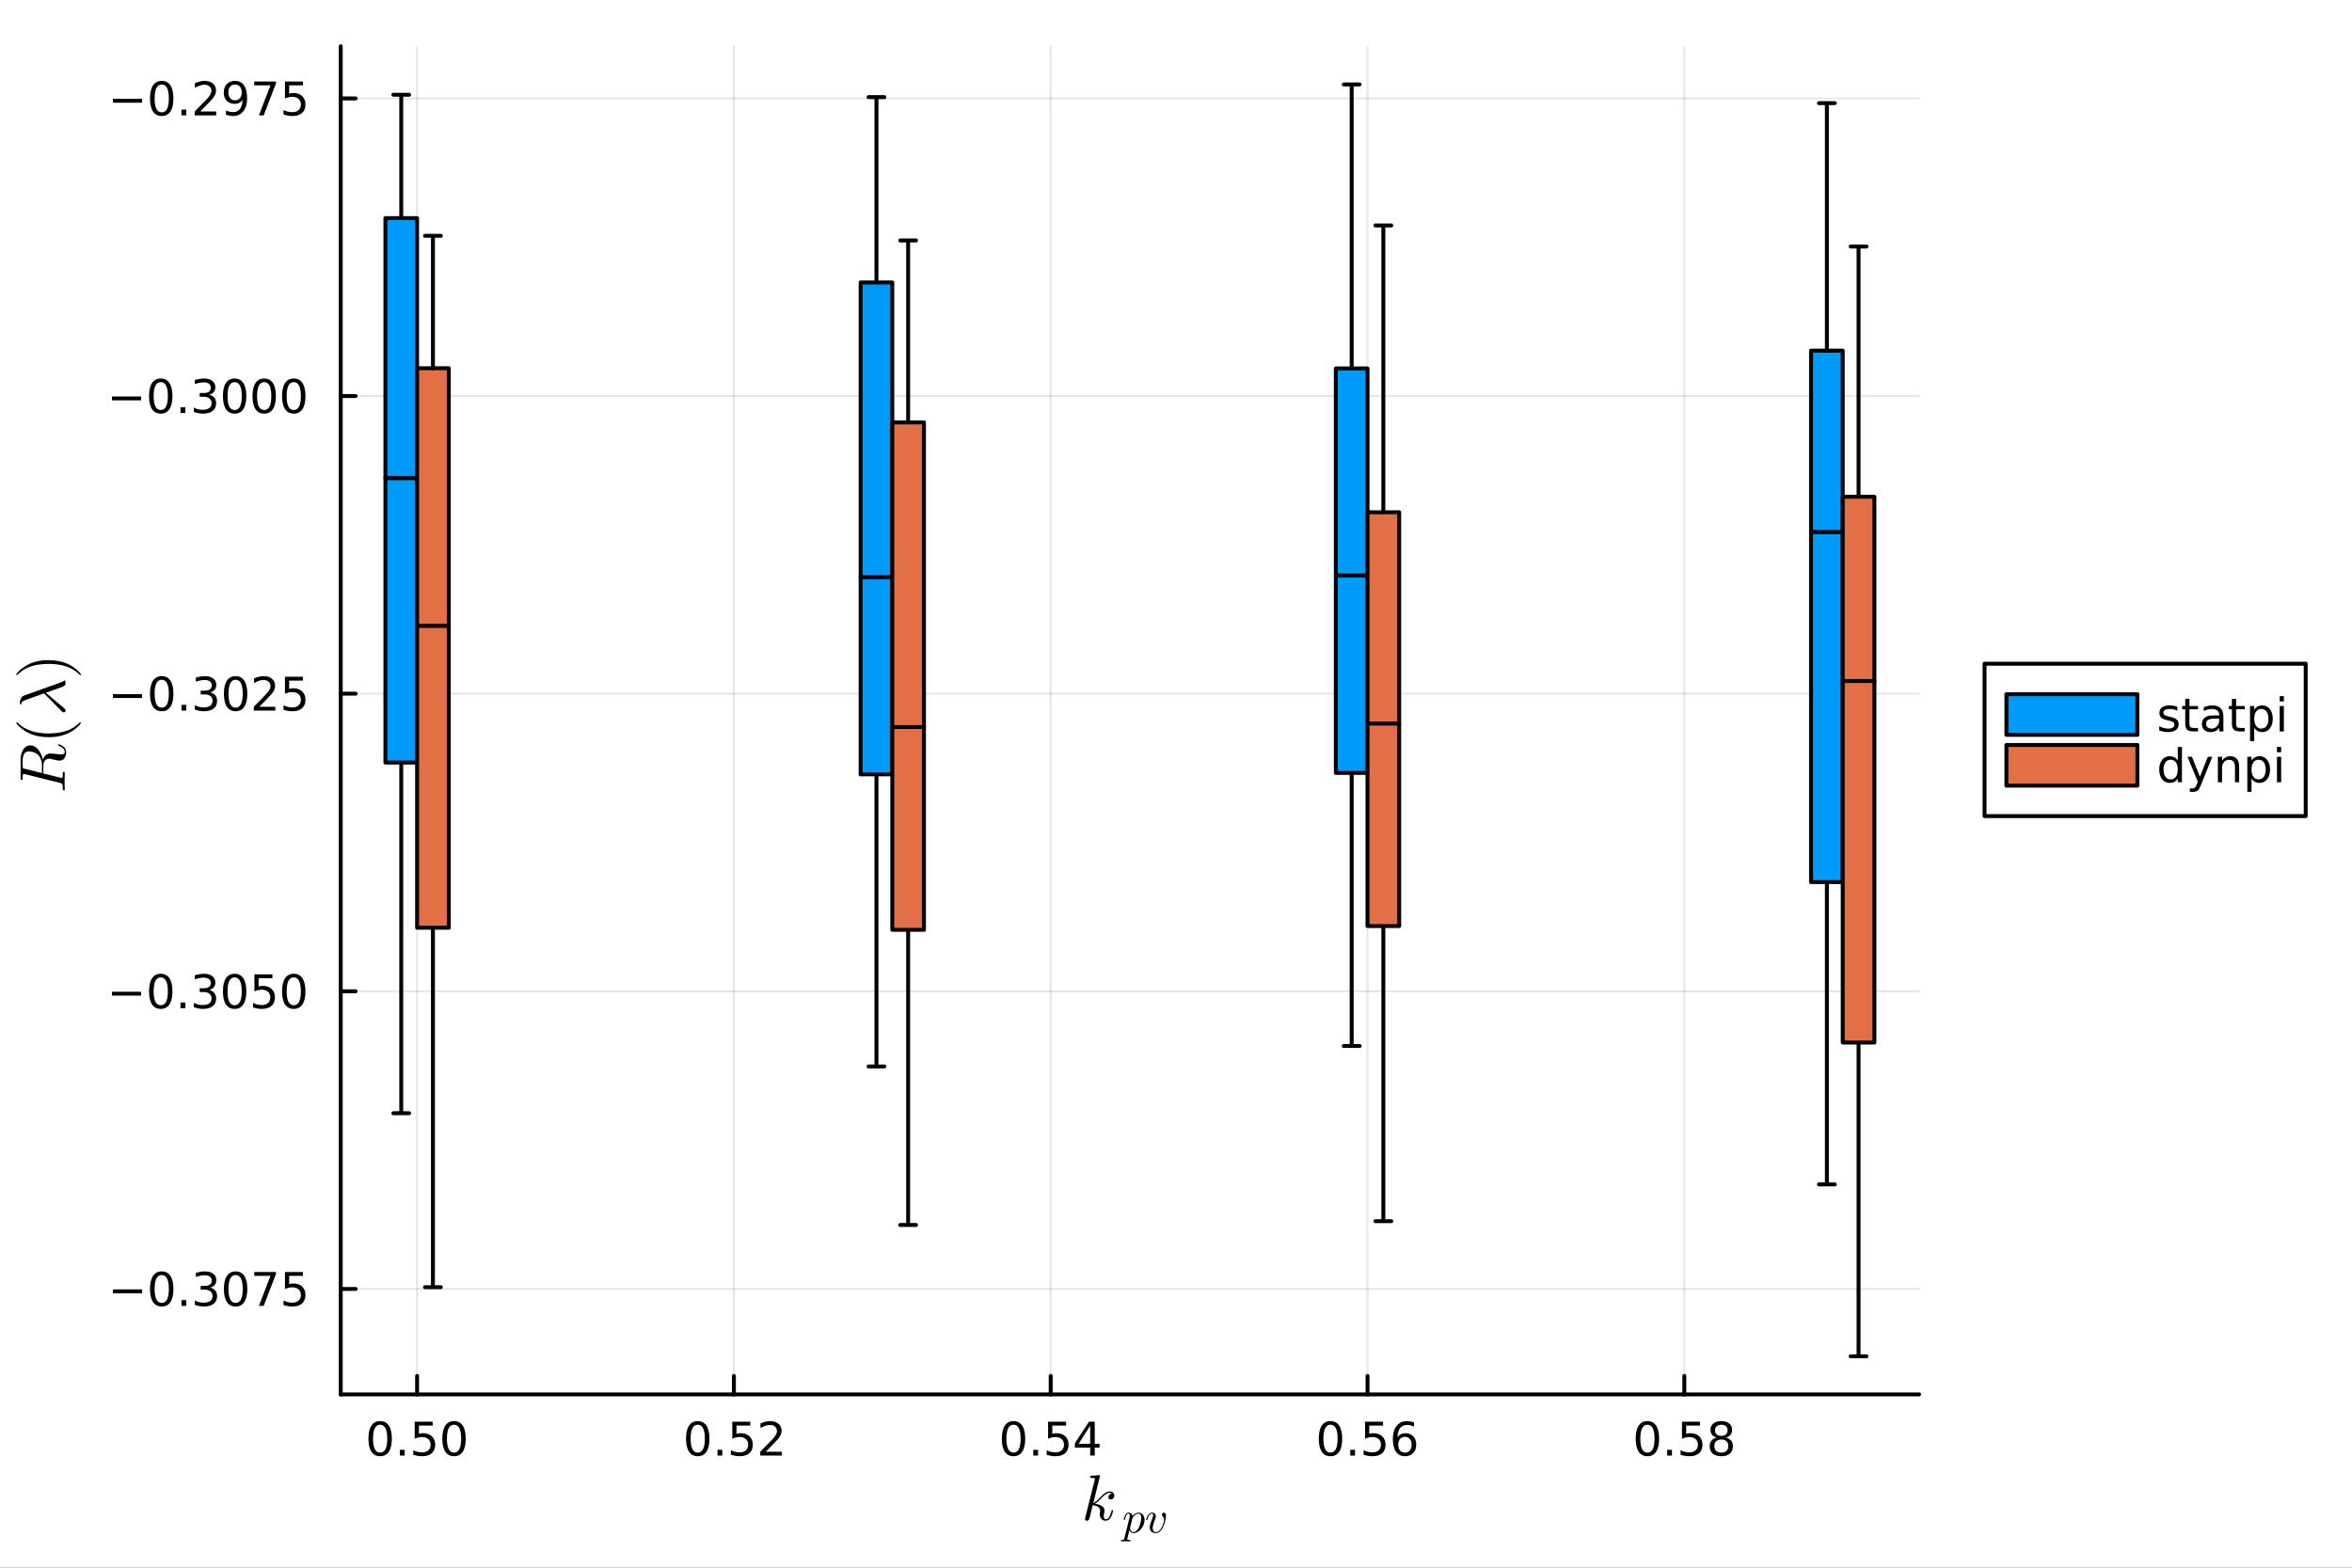 <?xml version="1.0" encoding="utf-8"?>
<svg xmlns="http://www.w3.org/2000/svg" xmlns:xlink="http://www.w3.org/1999/xlink" width="600" height="400" viewBox="0 0 2400 1600">
<rect x="0" y="0" width="2400" height="1600" fill="#333333" stroke="none"/>
<defs>
  <clipPath id="clip920">
    <rect x="0" y="0" width="2400" height="1600"/>
  </clipPath>
</defs>
<path clip-path="url(#clip920)" d="M0 1600 L2400 1600 L2400 0 L0 0  Z" fill="#ffffff" fill-rule="evenodd" fill-opacity="1"/>
<defs>
  <clipPath id="clip921">
    <rect x="480" y="0" width="1681" height="1600"/>
  </clipPath>
</defs>
<path clip-path="url(#clip920)" d="M347.69 1423.18 L1958.24 1423.18 L1958.24 47.244 L347.69 47.244  Z" fill="#ffffff" fill-rule="evenodd" fill-opacity="1"/>
<defs>
  <clipPath id="clip922">
    <rect x="347" y="47" width="1612" height="1377"/>
  </clipPath>
</defs>
<polyline clip-path="url(#clip922)" style="stroke:#000000; stroke-linecap:round; stroke-linejoin:round; stroke-width:2; stroke-opacity:0.1; fill:none" points="425.599,1423.18 425.599,47.244 "/>
<polyline clip-path="url(#clip922)" style="stroke:#000000; stroke-linecap:round; stroke-linejoin:round; stroke-width:2; stroke-opacity:0.1; fill:none" points="748.872,1423.18 748.872,47.244 "/>
<polyline clip-path="url(#clip922)" style="stroke:#000000; stroke-linecap:round; stroke-linejoin:round; stroke-width:2; stroke-opacity:0.1; fill:none" points="1072.15,1423.18 1072.15,47.244 "/>
<polyline clip-path="url(#clip922)" style="stroke:#000000; stroke-linecap:round; stroke-linejoin:round; stroke-width:2; stroke-opacity:0.1; fill:none" points="1395.42,1423.18 1395.42,47.244 "/>
<polyline clip-path="url(#clip922)" style="stroke:#000000; stroke-linecap:round; stroke-linejoin:round; stroke-width:2; stroke-opacity:0.1; fill:none" points="1718.69,1423.18 1718.69,47.244 "/>
<polyline clip-path="url(#clip920)" style="stroke:#000000; stroke-linecap:round; stroke-linejoin:round; stroke-width:4; stroke-opacity:1; fill:none" points="347.69,1423.18 1958.24,1423.18 "/>
<polyline clip-path="url(#clip920)" style="stroke:#000000; stroke-linecap:round; stroke-linejoin:round; stroke-width:4; stroke-opacity:1; fill:none" points="425.599,1423.18 425.599,1404.28 "/>
<polyline clip-path="url(#clip920)" style="stroke:#000000; stroke-linecap:round; stroke-linejoin:round; stroke-width:4; stroke-opacity:1; fill:none" points="748.872,1423.18 748.872,1404.28 "/>
<polyline clip-path="url(#clip920)" style="stroke:#000000; stroke-linecap:round; stroke-linejoin:round; stroke-width:4; stroke-opacity:1; fill:none" points="1072.15,1423.18 1072.15,1404.28 "/>
<polyline clip-path="url(#clip920)" style="stroke:#000000; stroke-linecap:round; stroke-linejoin:round; stroke-width:4; stroke-opacity:1; fill:none" points="1395.42,1423.18 1395.42,1404.28 "/>
<polyline clip-path="url(#clip920)" style="stroke:#000000; stroke-linecap:round; stroke-linejoin:round; stroke-width:4; stroke-opacity:1; fill:none" points="1718.69,1423.18 1718.69,1404.28 "/>
<path clip-path="url(#clip920)" d="M387.902 1454.1 Q384.291 1454.1 382.462 1457.66 Q380.657 1461.2 380.657 1468.33 Q380.657 1475.44 382.462 1479.01 Q384.291 1482.55 387.902 1482.55 Q391.536 1482.55 393.342 1479.01 Q395.171 1475.44 395.171 1468.33 Q395.171 1461.2 393.342 1457.66 Q391.536 1454.1 387.902 1454.1 M387.902 1450.39 Q393.712 1450.39 396.768 1455 Q399.846 1459.58 399.846 1468.33 Q399.846 1477.06 396.768 1481.67 Q393.712 1486.25 387.902 1486.25 Q382.092 1486.25 379.013 1481.67 Q375.958 1477.06 375.958 1468.33 Q375.958 1459.58 379.013 1455 Q382.092 1450.39 387.902 1450.39 Z" fill="#000000" fill-rule="nonzero" fill-opacity="1" /><path clip-path="url(#clip920)" d="M408.064 1479.7 L412.948 1479.7 L412.948 1485.58 L408.064 1485.58 L408.064 1479.7 Z" fill="#000000" fill-rule="nonzero" fill-opacity="1" /><path clip-path="url(#clip920)" d="M423.18 1451.02 L441.536 1451.02 L441.536 1454.96 L427.462 1454.96 L427.462 1463.43 Q428.481 1463.08 429.499 1462.92 Q430.518 1462.73 431.536 1462.73 Q437.323 1462.73 440.703 1465.9 Q444.082 1469.08 444.082 1474.49 Q444.082 1480.07 440.61 1483.17 Q437.138 1486.25 430.818 1486.25 Q428.643 1486.25 426.374 1485.88 Q424.129 1485.51 421.721 1484.77 L421.721 1480.07 Q423.805 1481.2 426.027 1481.76 Q428.249 1482.32 430.726 1482.32 Q434.73 1482.32 437.068 1480.21 Q439.406 1478.1 439.406 1474.49 Q439.406 1470.88 437.068 1468.77 Q434.73 1466.67 430.726 1466.67 Q428.851 1466.67 426.976 1467.08 Q425.124 1467.5 423.18 1468.38 L423.18 1451.02 Z" fill="#000000" fill-rule="nonzero" fill-opacity="1" /><path clip-path="url(#clip920)" d="M463.295 1454.1 Q459.684 1454.1 457.855 1457.66 Q456.05 1461.2 456.05 1468.33 Q456.05 1475.44 457.855 1479.01 Q459.684 1482.55 463.295 1482.55 Q466.929 1482.55 468.735 1479.01 Q470.564 1475.44 470.564 1468.33 Q470.564 1461.2 468.735 1457.66 Q466.929 1454.1 463.295 1454.1 M463.295 1450.39 Q469.105 1450.39 472.161 1455 Q475.24 1459.58 475.24 1468.33 Q475.24 1477.06 472.161 1481.67 Q469.105 1486.25 463.295 1486.25 Q457.485 1486.25 454.406 1481.67 Q451.351 1477.06 451.351 1468.33 Q451.351 1459.58 454.406 1455 Q457.485 1450.39 463.295 1450.39 Z" fill="#000000" fill-rule="nonzero" fill-opacity="1" /><path clip-path="url(#clip920)" d="M711.974 1454.1 Q708.363 1454.1 706.534 1457.66 Q704.729 1461.2 704.729 1468.33 Q704.729 1475.44 706.534 1479.01 Q708.363 1482.55 711.974 1482.55 Q715.608 1482.55 717.414 1479.01 Q719.243 1475.44 719.243 1468.33 Q719.243 1461.2 717.414 1457.66 Q715.608 1454.1 711.974 1454.1 M711.974 1450.39 Q717.784 1450.39 720.84 1455 Q723.919 1459.58 723.919 1468.33 Q723.919 1477.06 720.84 1481.67 Q717.784 1486.25 711.974 1486.25 Q706.164 1486.25 703.085 1481.67 Q700.03 1477.06 700.03 1468.33 Q700.03 1459.58 703.085 1455 Q706.164 1450.39 711.974 1450.39 Z" fill="#000000" fill-rule="nonzero" fill-opacity="1" /><path clip-path="url(#clip920)" d="M732.136 1479.7 L737.02 1479.7 L737.02 1485.58 L732.136 1485.58 L732.136 1479.7 Z" fill="#000000" fill-rule="nonzero" fill-opacity="1" /><path clip-path="url(#clip920)" d="M747.252 1451.02 L765.608 1451.02 L765.608 1454.96 L751.534 1454.96 L751.534 1463.43 Q752.553 1463.08 753.571 1462.92 Q754.59 1462.73 755.608 1462.73 Q761.395 1462.73 764.775 1465.9 Q768.154 1469.08 768.154 1474.49 Q768.154 1480.07 764.682 1483.17 Q761.21 1486.25 754.891 1486.25 Q752.715 1486.25 750.446 1485.88 Q748.201 1485.51 745.793 1484.77 L745.793 1480.07 Q747.877 1481.2 750.099 1481.76 Q752.321 1482.32 754.798 1482.32 Q758.803 1482.32 761.141 1480.21 Q763.479 1478.1 763.479 1474.49 Q763.479 1470.88 761.141 1468.77 Q758.803 1466.67 754.798 1466.67 Q752.923 1466.67 751.048 1467.08 Q749.196 1467.5 747.252 1468.38 L747.252 1451.02 Z" fill="#000000" fill-rule="nonzero" fill-opacity="1" /><path clip-path="url(#clip920)" d="M781.395 1481.64 L797.714 1481.64 L797.714 1485.58 L775.77 1485.58 L775.77 1481.64 Q778.432 1478.89 783.015 1474.26 Q787.622 1469.61 788.802 1468.27 Q791.048 1465.74 791.927 1464.01 Q792.83 1462.25 792.83 1460.56 Q792.83 1457.8 790.886 1456.07 Q788.965 1454.33 785.863 1454.33 Q783.664 1454.33 781.21 1455.09 Q778.779 1455.86 776.002 1457.41 L776.002 1452.69 Q778.826 1451.55 781.279 1450.97 Q783.733 1450.39 785.77 1450.39 Q791.14 1450.39 794.335 1453.08 Q797.529 1455.77 797.529 1460.26 Q797.529 1462.39 796.719 1464.31 Q795.932 1466.2 793.826 1468.8 Q793.247 1469.47 790.145 1472.69 Q787.043 1475.88 781.395 1481.64 Z" fill="#000000" fill-rule="nonzero" fill-opacity="1" /><path clip-path="url(#clip920)" d="M1034.21 1454.1 Q1030.59 1454.1 1028.77 1457.66 Q1026.96 1461.2 1026.96 1468.33 Q1026.96 1475.44 1028.77 1479.01 Q1030.59 1482.55 1034.21 1482.55 Q1037.84 1482.55 1039.65 1479.01 Q1041.47 1475.44 1041.47 1468.33 Q1041.47 1461.2 1039.65 1457.66 Q1037.84 1454.1 1034.21 1454.1 M1034.21 1450.39 Q1040.02 1450.39 1043.07 1455 Q1046.15 1459.58 1046.15 1468.33 Q1046.15 1477.06 1043.07 1481.67 Q1040.02 1486.25 1034.21 1486.25 Q1028.4 1486.25 1025.32 1481.67 Q1022.26 1477.06 1022.26 1468.33 Q1022.26 1459.58 1025.32 1455 Q1028.4 1450.39 1034.21 1450.39 Z" fill="#000000" fill-rule="nonzero" fill-opacity="1" /><path clip-path="url(#clip920)" d="M1054.37 1479.7 L1059.25 1479.7 L1059.25 1485.58 L1054.37 1485.58 L1054.37 1479.7 Z" fill="#000000" fill-rule="nonzero" fill-opacity="1" /><path clip-path="url(#clip920)" d="M1069.48 1451.02 L1087.84 1451.02 L1087.84 1454.96 L1073.77 1454.96 L1073.77 1463.43 Q1074.78 1463.08 1075.8 1462.92 Q1076.82 1462.73 1077.84 1462.73 Q1083.63 1462.73 1087.01 1465.9 Q1090.39 1469.08 1090.39 1474.49 Q1090.39 1480.07 1086.91 1483.17 Q1083.44 1486.25 1077.12 1486.25 Q1074.95 1486.25 1072.68 1485.88 Q1070.43 1485.51 1068.03 1484.77 L1068.03 1480.07 Q1070.11 1481.2 1072.33 1481.76 Q1074.55 1482.32 1077.03 1482.32 Q1081.03 1482.32 1083.37 1480.21 Q1085.71 1478.1 1085.71 1474.49 Q1085.71 1470.88 1083.37 1468.77 Q1081.03 1466.67 1077.03 1466.67 Q1075.15 1466.67 1073.28 1467.08 Q1071.43 1467.5 1069.48 1468.38 L1069.48 1451.02 Z" fill="#000000" fill-rule="nonzero" fill-opacity="1" /><path clip-path="url(#clip920)" d="M1112.45 1455.09 L1100.64 1473.54 L1112.45 1473.54 L1112.45 1455.09 M1111.22 1451.02 L1117.1 1451.02 L1117.1 1473.54 L1122.03 1473.54 L1122.03 1477.43 L1117.1 1477.43 L1117.1 1485.58 L1112.45 1485.58 L1112.45 1477.43 L1096.84 1477.43 L1096.84 1472.92 L1111.22 1451.02 Z" fill="#000000" fill-rule="nonzero" fill-opacity="1" /><path clip-path="url(#clip920)" d="M1357.64 1454.1 Q1354.03 1454.1 1352.2 1457.66 Q1350.4 1461.2 1350.4 1468.33 Q1350.4 1475.44 1352.2 1479.01 Q1354.03 1482.55 1357.64 1482.55 Q1361.28 1482.55 1363.08 1479.01 Q1364.91 1475.44 1364.91 1468.33 Q1364.91 1461.2 1363.08 1457.66 Q1361.28 1454.1 1357.64 1454.1 M1357.64 1450.39 Q1363.45 1450.39 1366.51 1455 Q1369.59 1459.58 1369.59 1468.33 Q1369.59 1477.06 1366.51 1481.67 Q1363.45 1486.25 1357.64 1486.25 Q1351.83 1486.25 1348.75 1481.67 Q1345.7 1477.06 1345.7 1468.33 Q1345.7 1459.58 1348.75 1455 Q1351.83 1450.39 1357.64 1450.39 Z" fill="#000000" fill-rule="nonzero" fill-opacity="1" /><path clip-path="url(#clip920)" d="M1377.8 1479.7 L1382.69 1479.7 L1382.69 1485.58 L1377.8 1485.58 L1377.8 1479.7 Z" fill="#000000" fill-rule="nonzero" fill-opacity="1" /><path clip-path="url(#clip920)" d="M1392.92 1451.02 L1411.28 1451.02 L1411.28 1454.96 L1397.2 1454.96 L1397.2 1463.43 Q1398.22 1463.08 1399.24 1462.92 Q1400.26 1462.73 1401.28 1462.73 Q1407.06 1462.73 1410.44 1465.9 Q1413.82 1469.08 1413.82 1474.49 Q1413.82 1480.07 1410.35 1483.17 Q1406.88 1486.25 1400.56 1486.25 Q1398.38 1486.25 1396.11 1485.88 Q1393.87 1485.51 1391.46 1484.77 L1391.46 1480.07 Q1393.54 1481.2 1395.77 1481.76 Q1397.99 1482.32 1400.47 1482.32 Q1404.47 1482.32 1406.81 1480.21 Q1409.15 1478.1 1409.15 1474.49 Q1409.15 1470.88 1406.81 1468.77 Q1404.47 1466.67 1400.47 1466.67 Q1398.59 1466.67 1396.72 1467.08 Q1394.86 1467.5 1392.92 1468.38 L1392.92 1451.02 Z" fill="#000000" fill-rule="nonzero" fill-opacity="1" /><path clip-path="url(#clip920)" d="M1433.61 1466.44 Q1430.47 1466.44 1428.61 1468.59 Q1426.78 1470.74 1426.78 1474.49 Q1426.78 1478.22 1428.61 1480.39 Q1430.47 1482.55 1433.61 1482.55 Q1436.76 1482.55 1438.59 1480.39 Q1440.44 1478.22 1440.44 1474.49 Q1440.44 1470.74 1438.59 1468.59 Q1436.76 1466.44 1433.61 1466.44 M1442.9 1451.78 L1442.9 1456.04 Q1441.14 1455.21 1439.33 1454.77 Q1437.55 1454.33 1435.79 1454.33 Q1431.16 1454.33 1428.71 1457.45 Q1426.28 1460.58 1425.93 1466.9 Q1427.29 1464.89 1429.35 1463.82 Q1431.41 1462.73 1433.89 1462.73 Q1439.1 1462.73 1442.11 1465.9 Q1445.14 1469.05 1445.14 1474.49 Q1445.14 1479.82 1441.99 1483.03 Q1438.84 1486.25 1433.61 1486.25 Q1427.62 1486.25 1424.45 1481.67 Q1421.28 1477.06 1421.28 1468.33 Q1421.28 1460.14 1425.16 1455.28 Q1429.05 1450.39 1435.6 1450.39 Q1437.36 1450.39 1439.15 1450.74 Q1440.95 1451.09 1442.9 1451.78 Z" fill="#000000" fill-rule="nonzero" fill-opacity="1" /><path clip-path="url(#clip920)" d="M1681.04 1454.1 Q1677.43 1454.1 1675.6 1457.66 Q1673.8 1461.2 1673.8 1468.33 Q1673.8 1475.44 1675.6 1479.01 Q1677.43 1482.55 1681.04 1482.55 Q1684.68 1482.55 1686.48 1479.01 Q1688.31 1475.44 1688.31 1468.33 Q1688.31 1461.2 1686.48 1457.66 Q1684.68 1454.1 1681.04 1454.1 M1681.04 1450.39 Q1686.85 1450.39 1689.91 1455 Q1692.99 1459.58 1692.99 1468.33 Q1692.99 1477.06 1689.91 1481.67 Q1686.85 1486.25 1681.04 1486.25 Q1675.23 1486.25 1672.15 1481.67 Q1669.1 1477.06 1669.1 1468.33 Q1669.1 1459.58 1672.15 1455 Q1675.23 1450.39 1681.04 1450.39 Z" fill="#000000" fill-rule="nonzero" fill-opacity="1" /><path clip-path="url(#clip920)" d="M1701.2 1479.7 L1706.09 1479.7 L1706.09 1485.58 L1701.2 1485.58 L1701.2 1479.7 Z" fill="#000000" fill-rule="nonzero" fill-opacity="1" /><path clip-path="url(#clip920)" d="M1716.32 1451.02 L1734.68 1451.02 L1734.68 1454.96 L1720.6 1454.96 L1720.6 1463.43 Q1721.62 1463.08 1722.64 1462.92 Q1723.66 1462.73 1724.68 1462.73 Q1730.46 1462.73 1733.84 1465.9 Q1737.22 1469.08 1737.22 1474.49 Q1737.22 1480.07 1733.75 1483.17 Q1730.28 1486.25 1723.96 1486.25 Q1721.78 1486.25 1719.51 1485.88 Q1717.27 1485.51 1714.86 1484.77 L1714.86 1480.07 Q1716.95 1481.2 1719.17 1481.76 Q1721.39 1482.32 1723.87 1482.32 Q1727.87 1482.32 1730.21 1480.21 Q1732.55 1478.1 1732.55 1474.49 Q1732.55 1470.88 1730.21 1468.77 Q1727.87 1466.67 1723.87 1466.67 Q1721.99 1466.67 1720.12 1467.08 Q1718.26 1467.5 1716.32 1468.38 L1716.32 1451.02 Z" fill="#000000" fill-rule="nonzero" fill-opacity="1" /><path clip-path="url(#clip920)" d="M1756.44 1469.17 Q1753.1 1469.17 1751.18 1470.95 Q1749.28 1472.73 1749.28 1475.86 Q1749.28 1478.98 1751.18 1480.77 Q1753.1 1482.55 1756.44 1482.55 Q1759.77 1482.55 1761.69 1480.77 Q1763.61 1478.96 1763.61 1475.86 Q1763.61 1472.73 1761.69 1470.95 Q1759.79 1469.17 1756.44 1469.17 M1751.76 1467.18 Q1748.75 1466.44 1747.06 1464.38 Q1745.39 1462.32 1745.39 1459.35 Q1745.39 1455.21 1748.33 1452.8 Q1751.3 1450.39 1756.44 1450.39 Q1761.6 1450.39 1764.54 1452.8 Q1767.48 1455.21 1767.48 1459.35 Q1767.48 1462.32 1765.79 1464.38 Q1764.12 1466.44 1761.13 1467.18 Q1764.51 1467.96 1766.39 1470.26 Q1768.29 1472.55 1768.29 1475.86 Q1768.29 1480.88 1765.21 1483.57 Q1762.15 1486.25 1756.44 1486.25 Q1750.72 1486.25 1747.64 1483.57 Q1744.58 1480.88 1744.58 1475.86 Q1744.58 1472.55 1746.48 1470.26 Q1748.38 1467.96 1751.76 1467.18 M1750.05 1459.79 Q1750.05 1462.48 1751.71 1463.98 Q1753.4 1465.49 1756.44 1465.49 Q1759.44 1465.49 1761.13 1463.98 Q1762.85 1462.48 1762.85 1459.79 Q1762.85 1457.11 1761.13 1455.6 Q1759.44 1454.1 1756.44 1454.1 Q1753.4 1454.1 1751.71 1455.6 Q1750.05 1457.11 1750.05 1459.79 Z" fill="#000000" fill-rule="nonzero" fill-opacity="1" /><path clip-path="url(#clip920)" d="M1137.03 1526.34 Q1137.03 1528.18 1135.9 1529.27 Q1134.8 1530.37 1133.42 1530.37 Q1132.2 1530.37 1131.55 1529.66 Q1130.91 1528.95 1130.91 1528.05 Q1130.91 1527.66 1131.07 1527.18 Q1131.23 1526.67 1131.58 1526.05 Q1131.97 1525.44 1132.77 1524.99 Q1133.58 1524.54 1134.67 1524.48 Q1134.45 1524.25 1134.39 1524.22 Q1133.9 1523.83 1133 1523.7 Q1132.87 1523.64 1132.42 1523.64 Q1130.2 1523.64 1127.94 1525.28 Q1125.72 1526.89 1122.98 1529.95 Q1119.54 1533.53 1117.32 1534.85 Q1127.07 1536.13 1127.07 1541.77 Q1127.07 1542.7 1126.82 1543.83 Q1126.3 1545.96 1126.3 1547.5 Q1126.3 1550.59 1128.39 1550.59 Q1130.42 1550.59 1131.71 1548.53 Q1133.03 1546.47 1134.13 1542.45 Q1134.29 1541.71 1134.45 1541.48 Q1134.61 1541.25 1135.06 1541.25 Q1135.87 1541.25 1135.87 1541.9 Q1135.13 1545.67 1133.48 1548.57 Q1131.39 1552.08 1128.27 1552.08 Q1125.66 1552.08 1123.92 1550.27 Q1122.21 1548.44 1122.21 1545.54 Q1122.21 1544.83 1122.47 1543.22 Q1122.66 1542.58 1122.66 1541.83 Q1122.66 1540.32 1121.82 1539.19 Q1120.99 1538.03 1119.63 1537.45 Q1118.28 1536.87 1117.15 1536.62 Q1116.06 1536.33 1115 1536.23 Q1111.78 1549.85 1111.33 1550.69 Q1111.04 1551.27 1110.39 1551.66 Q1109.75 1552.08 1109.07 1552.08 Q1108.43 1552.08 1107.78 1551.63 Q1107.17 1551.21 1107.17 1550.21 Q1107.17 1549.69 1107.43 1548.76 L1116.99 1510.76 L1117.19 1509.47 Q1117.19 1509.08 1117.03 1508.89 Q1116.9 1508.66 1116.12 1508.5 Q1115.38 1508.34 1113.9 1508.34 Q1113.29 1508.34 1113 1508.31 Q1112.74 1508.28 1112.52 1508.12 Q1112.29 1507.92 1112.29 1507.54 Q1112.29 1506.99 1112.52 1506.7 Q1112.77 1506.38 1112.97 1506.31 Q1113.16 1506.25 1113.55 1506.21 Q1114.1 1506.18 1115.93 1506.02 Q1117.77 1505.83 1119.34 1505.7 Q1120.92 1505.57 1121.6 1505.57 Q1121.99 1505.57 1122.18 1505.76 Q1122.4 1505.93 1122.44 1506.12 L1122.47 1506.28 L1115.61 1534.11 Q1118.44 1532.98 1122.92 1527.99 Q1128.1 1522.19 1132.55 1522.19 Q1134.64 1522.19 1135.83 1523.48 Q1137.03 1524.73 1137.03 1526.34 Z" fill="#000000" fill-rule="nonzero" fill-opacity="1" /><path clip-path="url(#clip920)" d="M1167.9 1551.17 Q1167.9 1554.46 1166.23 1557.64 Q1164.58 1560.82 1161.99 1562.78 Q1159.4 1564.72 1156.76 1564.72 Q1155.18 1564.72 1154.12 1563.86 Q1153.08 1562.98 1152.52 1561.74 Q1152.09 1563.27 1151.17 1566.95 Q1150.24 1570.62 1150.24 1570.98 Q1150.24 1571.19 1150.29 1571.28 Q1150.33 1571.37 1150.54 1571.48 Q1150.74 1571.61 1151.24 1571.66 Q1151.73 1571.73 1152.57 1571.73 Q1152.99 1571.73 1153.15 1571.73 Q1153.33 1571.75 1153.49 1571.86 Q1153.67 1571.97 1153.67 1572.22 Q1153.67 1573.15 1152.84 1573.15 Q1152.09 1573.15 1150.56 1573.08 Q1149.03 1573.01 1148.26 1573.01 Q1147.61 1573.01 1146.3 1573.08 Q1144.99 1573.15 1144.38 1573.15 Q1143.77 1573.15 1143.77 1572.61 Q1143.77 1572.29 1143.86 1572.09 Q1143.93 1571.91 1144.11 1571.82 Q1144.29 1571.75 1144.45 1571.73 Q1144.59 1571.73 1144.86 1571.73 Q1145.89 1571.73 1146.34 1571.55 Q1146.79 1571.39 1146.95 1571.05 Q1147.13 1570.73 1147.34 1569.83 L1152.52 1549.27 Q1152.84 1547.9 1152.84 1546.93 Q1152.84 1545.71 1152.45 1545.26 Q1152.07 1544.81 1151.39 1544.81 Q1150.22 1544.81 1149.45 1546.21 Q1148.69 1547.6 1148.03 1550.31 Q1147.83 1551.05 1147.7 1551.21 Q1147.58 1551.37 1147.25 1551.37 Q1146.68 1551.35 1146.68 1550.9 Q1146.68 1550.78 1146.86 1550.06 Q1147.04 1549.32 1147.38 1548.24 Q1147.74 1547.13 1148.12 1546.43 Q1148.35 1545.96 1148.55 1545.64 Q1148.76 1545.33 1149.16 1544.83 Q1149.59 1544.34 1150.2 1544.07 Q1150.81 1543.79 1151.55 1543.79 Q1152.99 1543.79 1154.19 1544.65 Q1155.38 1545.51 1155.7 1547.24 Q1156.98 1545.73 1158.56 1544.76 Q1160.14 1543.79 1161.74 1543.79 Q1164.4 1543.79 1166.14 1545.87 Q1167.9 1547.92 1167.9 1551.17 M1164.56 1549.14 Q1164.56 1547.09 1163.77 1545.96 Q1163 1544.81 1161.61 1544.81 Q1159.87 1544.81 1157.86 1546.57 Q1155.88 1548.24 1155.47 1549.79 L1153.2 1558.83 L1153.06 1559.58 Q1153.06 1559.71 1153.13 1560.12 Q1153.22 1560.5 1153.47 1561.13 Q1153.74 1561.76 1154.1 1562.33 Q1154.48 1562.87 1155.16 1563.27 Q1155.86 1563.68 1156.71 1563.68 Q1158.09 1563.68 1159.58 1562.46 Q1161.09 1561.24 1162.21 1558.94 Q1162.91 1557.46 1163.73 1554.26 Q1164.56 1551.03 1164.56 1549.14 Z" fill="#000000" fill-rule="nonzero" fill-opacity="1" /><path clip-path="url(#clip920)" d="M1189.81 1547.02 Q1189.81 1547.6 1189.65 1548.75 Q1189.5 1549.9 1189.11 1551.57 Q1188.73 1553.24 1188.17 1555 Q1187.62 1556.76 1186.77 1558.52 Q1185.91 1560.25 1184.9 1561.63 Q1183.88 1563 1182.46 1563.86 Q1181.04 1564.72 1179.44 1564.72 Q1178.7 1564.72 1177.98 1564.6 Q1177.25 1564.49 1176.35 1564.13 Q1175.45 1563.77 1174.8 1563.18 Q1174.14 1562.57 1173.69 1561.49 Q1173.24 1560.41 1173.24 1558.99 Q1173.24 1557.52 1173.78 1555.56 Q1174.35 1553.58 1175.88 1549.52 Q1176.67 1547.42 1176.67 1546.27 Q1176.67 1545.76 1176.56 1545.44 Q1176.44 1545.1 1176.22 1544.99 Q1175.99 1544.85 1175.86 1544.83 Q1175.74 1544.81 1175.52 1544.81 Q1174.28 1544.81 1173.02 1546.09 Q1171.75 1547.38 1170.85 1550.54 Q1170.67 1551.1 1170.56 1551.23 Q1170.45 1551.37 1170.11 1551.37 Q1169.54 1551.35 1169.54 1550.9 Q1169.54 1550.76 1169.7 1550.24 Q1169.86 1549.7 1170.15 1548.89 Q1170.45 1548.06 1170.96 1547.2 Q1171.48 1546.32 1172.11 1545.55 Q1172.77 1544.79 1173.69 1544.29 Q1174.62 1543.79 1175.65 1543.79 Q1177.34 1543.79 1178.38 1544.9 Q1179.44 1545.98 1179.44 1547.58 Q1179.44 1548.46 1178.88 1549.88 Q1177.93 1552.45 1177.5 1553.69 Q1177.07 1554.93 1176.62 1556.69 Q1176.19 1558.45 1176.19 1559.67 Q1176.19 1561.51 1177.05 1562.6 Q1177.91 1563.68 1179.62 1563.68 Q1181.15 1563.68 1182.53 1562.57 Q1183.93 1561.45 1184.85 1559.85 Q1185.78 1558.22 1186.48 1556.42 Q1187.17 1554.59 1187.49 1553.22 Q1187.83 1551.82 1187.83 1551.17 Q1187.83 1548.89 1186.27 1547.4 Q1185.84 1546.97 1185.69 1546.7 Q1185.53 1546.43 1185.53 1546 Q1185.53 1545.22 1186.23 1544.52 Q1186.95 1543.79 1187.78 1543.79 Q1188.55 1543.79 1189.18 1544.56 Q1189.81 1545.33 1189.81 1547.02 Z" fill="#000000" fill-rule="nonzero" fill-opacity="1" /><polyline clip-path="url(#clip922)" style="stroke:#000000; stroke-linecap:round; stroke-linejoin:round; stroke-width:2; stroke-opacity:0.1; fill:none" points="347.69,1315.51 1958.24,1315.51 "/>
<polyline clip-path="url(#clip922)" style="stroke:#000000; stroke-linecap:round; stroke-linejoin:round; stroke-width:2; stroke-opacity:0.1; fill:none" points="347.69,1011.74 1958.24,1011.74 "/>
<polyline clip-path="url(#clip922)" style="stroke:#000000; stroke-linecap:round; stroke-linejoin:round; stroke-width:2; stroke-opacity:0.1; fill:none" points="347.69,707.981 1958.24,707.981 "/>
<polyline clip-path="url(#clip922)" style="stroke:#000000; stroke-linecap:round; stroke-linejoin:round; stroke-width:2; stroke-opacity:0.1; fill:none" points="347.69,404.218 1958.24,404.218 "/>
<polyline clip-path="url(#clip922)" style="stroke:#000000; stroke-linecap:round; stroke-linejoin:round; stroke-width:2; stroke-opacity:0.1; fill:none" points="347.69,100.455 1958.24,100.455 "/>
<polyline clip-path="url(#clip920)" style="stroke:#000000; stroke-linecap:round; stroke-linejoin:round; stroke-width:4; stroke-opacity:1; fill:none" points="347.69,1423.18 347.69,47.244 "/>
<polyline clip-path="url(#clip920)" style="stroke:#000000; stroke-linecap:round; stroke-linejoin:round; stroke-width:4; stroke-opacity:1; fill:none" points="347.69,1315.51 362.869,1315.51 "/>
<polyline clip-path="url(#clip920)" style="stroke:#000000; stroke-linecap:round; stroke-linejoin:round; stroke-width:4; stroke-opacity:1; fill:none" points="347.69,1011.74 362.869,1011.74 "/>
<polyline clip-path="url(#clip920)" style="stroke:#000000; stroke-linecap:round; stroke-linejoin:round; stroke-width:4; stroke-opacity:1; fill:none" points="347.69,707.981 362.869,707.981 "/>
<polyline clip-path="url(#clip920)" style="stroke:#000000; stroke-linecap:round; stroke-linejoin:round; stroke-width:4; stroke-opacity:1; fill:none" points="347.69,404.218 362.869,404.218 "/>
<polyline clip-path="url(#clip920)" style="stroke:#000000; stroke-linecap:round; stroke-linejoin:round; stroke-width:4; stroke-opacity:1; fill:none" points="347.69,100.455 362.869,100.455 "/>
<path clip-path="url(#clip920)" d="M115.256 1315.96 L144.931 1315.96 L144.931 1319.89 L115.256 1319.89 L115.256 1315.96 Z" fill="#000000" fill-rule="nonzero" fill-opacity="1" /><path clip-path="url(#clip920)" d="M165.024 1301.31 Q161.413 1301.31 159.584 1304.87 Q157.778 1308.41 157.778 1315.54 Q157.778 1322.65 159.584 1326.21 Q161.413 1329.76 165.024 1329.76 Q168.658 1329.76 170.464 1326.21 Q172.292 1322.65 172.292 1315.54 Q172.292 1308.41 170.464 1304.87 Q168.658 1301.31 165.024 1301.31 M165.024 1297.6 Q170.834 1297.6 173.889 1302.21 Q176.968 1306.79 176.968 1315.54 Q176.968 1324.27 173.889 1328.88 Q170.834 1333.46 165.024 1333.46 Q159.214 1333.46 156.135 1328.88 Q153.079 1324.27 153.079 1315.54 Q153.079 1306.79 156.135 1302.21 Q159.214 1297.6 165.024 1297.6 Z" fill="#000000" fill-rule="nonzero" fill-opacity="1" /><path clip-path="url(#clip920)" d="M185.186 1326.91 L190.07 1326.91 L190.07 1332.79 L185.186 1332.79 L185.186 1326.91 Z" fill="#000000" fill-rule="nonzero" fill-opacity="1" /><path clip-path="url(#clip920)" d="M214.422 1314.15 Q217.778 1314.87 219.653 1317.14 Q221.551 1319.41 221.551 1322.74 Q221.551 1327.86 218.033 1330.66 Q214.514 1333.46 208.033 1333.46 Q205.857 1333.46 203.542 1333.02 Q201.25 1332.6 198.797 1331.75 L198.797 1327.23 Q200.741 1328.37 203.056 1328.95 Q205.371 1329.52 207.894 1329.52 Q212.292 1329.52 214.584 1327.79 Q216.898 1326.05 216.898 1322.74 Q216.898 1319.69 214.746 1317.97 Q212.616 1316.24 208.797 1316.24 L204.769 1316.24 L204.769 1312.39 L208.982 1312.39 Q212.431 1312.39 214.26 1311.03 Q216.088 1309.64 216.088 1307.05 Q216.088 1304.38 214.19 1302.97 Q212.315 1301.54 208.797 1301.54 Q206.875 1301.54 204.676 1301.95 Q202.477 1302.37 199.838 1303.25 L199.838 1299.08 Q202.5 1298.34 204.815 1297.97 Q207.153 1297.6 209.213 1297.6 Q214.537 1297.6 217.639 1300.03 Q220.741 1302.44 220.741 1306.56 Q220.741 1309.43 219.098 1311.42 Q217.454 1313.39 214.422 1314.15 Z" fill="#000000" fill-rule="nonzero" fill-opacity="1" /><path clip-path="url(#clip920)" d="M240.417 1301.31 Q236.806 1301.31 234.977 1304.87 Q233.172 1308.41 233.172 1315.54 Q233.172 1322.65 234.977 1326.21 Q236.806 1329.76 240.417 1329.76 Q244.051 1329.76 245.857 1326.21 Q247.685 1322.65 247.685 1315.54 Q247.685 1308.41 245.857 1304.87 Q244.051 1301.31 240.417 1301.31 M240.417 1297.6 Q246.227 1297.6 249.283 1302.21 Q252.361 1306.79 252.361 1315.54 Q252.361 1324.27 249.283 1328.88 Q246.227 1333.46 240.417 1333.46 Q234.607 1333.46 231.528 1328.88 Q228.473 1324.27 228.473 1315.54 Q228.473 1306.79 231.528 1302.21 Q234.607 1297.6 240.417 1297.6 Z" fill="#000000" fill-rule="nonzero" fill-opacity="1" /><path clip-path="url(#clip920)" d="M259.398 1298.23 L281.62 1298.23 L281.62 1300.22 L269.074 1332.79 L264.19 1332.79 L275.995 1302.16 L259.398 1302.16 L259.398 1298.23 Z" fill="#000000" fill-rule="nonzero" fill-opacity="1" /><path clip-path="url(#clip920)" d="M290.787 1298.23 L309.143 1298.23 L309.143 1302.16 L295.069 1302.16 L295.069 1310.63 Q296.088 1310.29 297.106 1310.13 Q298.125 1309.94 299.143 1309.94 Q304.93 1309.94 308.31 1313.11 Q311.69 1316.28 311.69 1321.7 Q311.69 1327.28 308.217 1330.38 Q304.745 1333.46 298.426 1333.46 Q296.25 1333.46 293.981 1333.09 Q291.736 1332.72 289.329 1331.98 L289.329 1327.28 Q291.412 1328.41 293.634 1328.97 Q295.856 1329.52 298.333 1329.52 Q302.338 1329.52 304.676 1327.42 Q307.014 1325.31 307.014 1321.7 Q307.014 1318.09 304.676 1315.98 Q302.338 1313.88 298.333 1313.88 Q296.458 1313.88 294.583 1314.29 Q292.731 1314.71 290.787 1315.59 L290.787 1298.23 Z" fill="#000000" fill-rule="nonzero" fill-opacity="1" /><path clip-path="url(#clip920)" d="M114.26 1012.2 L143.936 1012.2 L143.936 1016.13 L114.26 1016.13 L114.26 1012.2 Z" fill="#000000" fill-rule="nonzero" fill-opacity="1" /><path clip-path="url(#clip920)" d="M164.028 997.543 Q160.417 997.543 158.589 1001.11 Q156.783 1004.65 156.783 1011.78 Q156.783 1018.89 158.589 1022.45 Q160.417 1025.99 164.028 1025.99 Q167.663 1025.99 169.468 1022.45 Q171.297 1018.89 171.297 1011.78 Q171.297 1004.65 169.468 1001.11 Q167.663 997.543 164.028 997.543 M164.028 993.839 Q169.839 993.839 172.894 998.446 Q175.973 1003.03 175.973 1011.78 Q175.973 1020.51 172.894 1025.11 Q169.839 1029.7 164.028 1029.7 Q158.218 1029.7 155.14 1025.11 Q152.084 1020.51 152.084 1011.78 Q152.084 1003.03 155.14 998.446 Q158.218 993.839 164.028 993.839 Z" fill="#000000" fill-rule="nonzero" fill-opacity="1" /><path clip-path="url(#clip920)" d="M184.19 1023.14 L189.075 1023.14 L189.075 1029.02 L184.19 1029.02 L184.19 1023.14 Z" fill="#000000" fill-rule="nonzero" fill-opacity="1" /><path clip-path="url(#clip920)" d="M213.426 1010.39 Q216.783 1011.11 218.658 1013.38 Q220.556 1015.64 220.556 1018.98 Q220.556 1024.09 217.037 1026.89 Q213.519 1029.7 207.037 1029.7 Q204.862 1029.7 202.547 1029.26 Q200.255 1028.84 197.801 1027.98 L197.801 1023.47 Q199.746 1024.6 202.061 1025.18 Q204.375 1025.76 206.899 1025.76 Q211.297 1025.76 213.588 1024.02 Q215.903 1022.29 215.903 1018.98 Q215.903 1015.92 213.75 1014.21 Q211.621 1012.47 207.801 1012.47 L203.774 1012.47 L203.774 1008.63 L207.987 1008.63 Q211.436 1008.63 213.264 1007.27 Q215.093 1005.88 215.093 1003.28 Q215.093 1000.62 213.195 999.21 Q211.32 997.775 207.801 997.775 Q205.88 997.775 203.681 998.191 Q201.482 998.608 198.843 999.488 L198.843 995.321 Q201.505 994.58 203.82 994.21 Q206.158 993.839 208.218 993.839 Q213.542 993.839 216.644 996.27 Q219.746 998.677 219.746 1002.8 Q219.746 1005.67 218.102 1007.66 Q216.459 1009.63 213.426 1010.39 Z" fill="#000000" fill-rule="nonzero" fill-opacity="1" /><path clip-path="url(#clip920)" d="M239.422 997.543 Q235.81 997.543 233.982 1001.11 Q232.176 1004.65 232.176 1011.78 Q232.176 1018.89 233.982 1022.45 Q235.81 1025.99 239.422 1025.99 Q243.056 1025.99 244.861 1022.45 Q246.69 1018.89 246.69 1011.78 Q246.69 1004.65 244.861 1001.11 Q243.056 997.543 239.422 997.543 M239.422 993.839 Q245.232 993.839 248.287 998.446 Q251.366 1003.03 251.366 1011.78 Q251.366 1020.51 248.287 1025.11 Q245.232 1029.7 239.422 1029.7 Q233.611 1029.7 230.533 1025.11 Q227.477 1020.51 227.477 1011.78 Q227.477 1003.03 230.533 998.446 Q233.611 993.839 239.422 993.839 Z" fill="#000000" fill-rule="nonzero" fill-opacity="1" /><path clip-path="url(#clip920)" d="M259.63 994.464 L277.986 994.464 L277.986 998.4 L263.912 998.4 L263.912 1006.87 Q264.931 1006.52 265.949 1006.36 Q266.968 1006.18 267.986 1006.18 Q273.773 1006.18 277.153 1009.35 Q280.532 1012.52 280.532 1017.94 Q280.532 1023.52 277.06 1026.62 Q273.588 1029.7 267.269 1029.7 Q265.093 1029.7 262.824 1029.33 Q260.579 1028.96 258.171 1028.21 L258.171 1023.52 Q260.255 1024.65 262.477 1025.21 Q264.699 1025.76 267.176 1025.76 Q271.181 1025.76 273.519 1023.65 Q275.857 1021.55 275.857 1017.94 Q275.857 1014.33 273.519 1012.22 Q271.181 1010.11 267.176 1010.11 Q265.301 1010.11 263.426 1010.53 Q261.574 1010.95 259.63 1011.83 L259.63 994.464 Z" fill="#000000" fill-rule="nonzero" fill-opacity="1" /><path clip-path="url(#clip920)" d="M299.745 997.543 Q296.134 997.543 294.305 1001.11 Q292.5 1004.65 292.5 1011.78 Q292.5 1018.89 294.305 1022.45 Q296.134 1025.99 299.745 1025.99 Q303.38 1025.99 305.185 1022.45 Q307.014 1018.89 307.014 1011.78 Q307.014 1004.65 305.185 1001.11 Q303.38 997.543 299.745 997.543 M299.745 993.839 Q305.555 993.839 308.611 998.446 Q311.69 1003.03 311.69 1011.78 Q311.69 1020.51 308.611 1025.11 Q305.555 1029.7 299.745 1029.7 Q293.935 1029.7 290.856 1025.11 Q287.801 1020.51 287.801 1011.78 Q287.801 1003.03 290.856 998.446 Q293.935 993.839 299.745 993.839 Z" fill="#000000" fill-rule="nonzero" fill-opacity="1" /><path clip-path="url(#clip920)" d="M115.256 708.433 L144.931 708.433 L144.931 712.368 L115.256 712.368 L115.256 708.433 Z" fill="#000000" fill-rule="nonzero" fill-opacity="1" /><path clip-path="url(#clip920)" d="M165.024 693.78 Q161.413 693.78 159.584 697.345 Q157.778 700.886 157.778 708.016 Q157.778 715.123 159.584 718.687 Q161.413 722.229 165.024 722.229 Q168.658 722.229 170.464 718.687 Q172.292 715.123 172.292 708.016 Q172.292 700.886 170.464 697.345 Q168.658 693.78 165.024 693.78 M165.024 690.076 Q170.834 690.076 173.889 694.683 Q176.968 699.266 176.968 708.016 Q176.968 716.743 173.889 721.349 Q170.834 725.933 165.024 725.933 Q159.214 725.933 156.135 721.349 Q153.079 716.743 153.079 708.016 Q153.079 699.266 156.135 694.683 Q159.214 690.076 165.024 690.076 Z" fill="#000000" fill-rule="nonzero" fill-opacity="1" /><path clip-path="url(#clip920)" d="M185.186 719.382 L190.07 719.382 L190.07 725.261 L185.186 725.261 L185.186 719.382 Z" fill="#000000" fill-rule="nonzero" fill-opacity="1" /><path clip-path="url(#clip920)" d="M214.422 706.627 Q217.778 707.345 219.653 709.613 Q221.551 711.882 221.551 715.215 Q221.551 720.331 218.033 723.132 Q214.514 725.933 208.033 725.933 Q205.857 725.933 203.542 725.493 Q201.25 725.076 198.797 724.22 L198.797 719.706 Q200.741 720.84 203.056 721.419 Q205.371 721.997 207.894 721.997 Q212.292 721.997 214.584 720.261 Q216.898 718.525 216.898 715.215 Q216.898 712.16 214.746 710.447 Q212.616 708.711 208.797 708.711 L204.769 708.711 L204.769 704.868 L208.982 704.868 Q212.431 704.868 214.26 703.502 Q216.088 702.113 216.088 699.521 Q216.088 696.859 214.19 695.447 Q212.315 694.012 208.797 694.012 Q206.875 694.012 204.676 694.428 Q202.477 694.845 199.838 695.724 L199.838 691.558 Q202.5 690.817 204.815 690.447 Q207.153 690.076 209.213 690.076 Q214.537 690.076 217.639 692.507 Q220.741 694.914 220.741 699.035 Q220.741 701.905 219.098 703.896 Q217.454 705.863 214.422 706.627 Z" fill="#000000" fill-rule="nonzero" fill-opacity="1" /><path clip-path="url(#clip920)" d="M240.417 693.78 Q236.806 693.78 234.977 697.345 Q233.172 700.886 233.172 708.016 Q233.172 715.123 234.977 718.687 Q236.806 722.229 240.417 722.229 Q244.051 722.229 245.857 718.687 Q247.685 715.123 247.685 708.016 Q247.685 700.886 245.857 697.345 Q244.051 693.78 240.417 693.78 M240.417 690.076 Q246.227 690.076 249.283 694.683 Q252.361 699.266 252.361 708.016 Q252.361 716.743 249.283 721.349 Q246.227 725.933 240.417 725.933 Q234.607 725.933 231.528 721.349 Q228.473 716.743 228.473 708.016 Q228.473 699.266 231.528 694.683 Q234.607 690.076 240.417 690.076 Z" fill="#000000" fill-rule="nonzero" fill-opacity="1" /><path clip-path="url(#clip920)" d="M264.607 721.326 L280.926 721.326 L280.926 725.261 L258.982 725.261 L258.982 721.326 Q261.644 718.572 266.227 713.942 Q270.833 709.289 272.014 707.947 Q274.259 705.423 275.139 703.687 Q276.042 701.928 276.042 700.238 Q276.042 697.484 274.097 695.748 Q272.176 694.012 269.074 694.012 Q266.875 694.012 264.421 694.775 Q261.991 695.539 259.213 697.09 L259.213 692.368 Q262.037 691.234 264.491 690.655 Q266.945 690.076 268.982 690.076 Q274.352 690.076 277.546 692.762 Q280.741 695.447 280.741 699.937 Q280.741 702.067 279.931 703.988 Q279.144 705.886 277.037 708.479 Q276.458 709.15 273.357 712.368 Q270.255 715.562 264.607 721.326 Z" fill="#000000" fill-rule="nonzero" fill-opacity="1" /><path clip-path="url(#clip920)" d="M290.787 690.701 L309.143 690.701 L309.143 694.637 L295.069 694.637 L295.069 703.109 Q296.088 702.761 297.106 702.599 Q298.125 702.414 299.143 702.414 Q304.93 702.414 308.31 705.586 Q311.69 708.757 311.69 714.173 Q311.69 719.752 308.217 722.854 Q304.745 725.933 298.426 725.933 Q296.25 725.933 293.981 725.562 Q291.736 725.192 289.329 724.451 L289.329 719.752 Q291.412 720.886 293.634 721.442 Q295.856 721.997 298.333 721.997 Q302.338 721.997 304.676 719.891 Q307.014 717.785 307.014 714.173 Q307.014 710.562 304.676 708.456 Q302.338 706.349 298.333 706.349 Q296.458 706.349 294.583 706.766 Q292.731 707.183 290.787 708.062 L290.787 690.701 Z" fill="#000000" fill-rule="nonzero" fill-opacity="1" /><path clip-path="url(#clip920)" d="M114.26 404.67 L143.936 404.67 L143.936 408.605 L114.26 408.605 L114.26 404.67 Z" fill="#000000" fill-rule="nonzero" fill-opacity="1" /><path clip-path="url(#clip920)" d="M164.028 390.017 Q160.417 390.017 158.589 393.582 Q156.783 397.123 156.783 404.253 Q156.783 411.359 158.589 414.924 Q160.417 418.466 164.028 418.466 Q167.663 418.466 169.468 414.924 Q171.297 411.359 171.297 404.253 Q171.297 397.123 169.468 393.582 Q167.663 390.017 164.028 390.017 M164.028 386.313 Q169.839 386.313 172.894 390.92 Q175.973 395.503 175.973 404.253 Q175.973 412.98 172.894 417.586 Q169.839 422.17 164.028 422.17 Q158.218 422.17 155.14 417.586 Q152.084 412.98 152.084 404.253 Q152.084 395.503 155.14 390.92 Q158.218 386.313 164.028 386.313 Z" fill="#000000" fill-rule="nonzero" fill-opacity="1" /><path clip-path="url(#clip920)" d="M184.19 415.619 L189.075 415.619 L189.075 421.498 L184.19 421.498 L184.19 415.619 Z" fill="#000000" fill-rule="nonzero" fill-opacity="1" /><path clip-path="url(#clip920)" d="M213.426 402.864 Q216.783 403.582 218.658 405.85 Q220.556 408.119 220.556 411.452 Q220.556 416.568 217.037 419.369 Q213.519 422.17 207.037 422.17 Q204.862 422.17 202.547 421.73 Q200.255 421.313 197.801 420.457 L197.801 415.943 Q199.746 417.077 202.061 417.656 Q204.375 418.234 206.899 418.234 Q211.297 418.234 213.588 416.498 Q215.903 414.762 215.903 411.452 Q215.903 408.396 213.75 406.683 Q211.621 404.947 207.801 404.947 L203.774 404.947 L203.774 401.105 L207.987 401.105 Q211.436 401.105 213.264 399.739 Q215.093 398.35 215.093 395.758 Q215.093 393.096 213.195 391.684 Q211.32 390.248 207.801 390.248 Q205.88 390.248 203.681 390.665 Q201.482 391.082 198.843 391.961 L198.843 387.795 Q201.505 387.054 203.82 386.684 Q206.158 386.313 208.218 386.313 Q213.542 386.313 216.644 388.744 Q219.746 391.151 219.746 395.272 Q219.746 398.142 218.102 400.133 Q216.459 402.1 213.426 402.864 Z" fill="#000000" fill-rule="nonzero" fill-opacity="1" /><path clip-path="url(#clip920)" d="M239.422 390.017 Q235.81 390.017 233.982 393.582 Q232.176 397.123 232.176 404.253 Q232.176 411.359 233.982 414.924 Q235.81 418.466 239.422 418.466 Q243.056 418.466 244.861 414.924 Q246.69 411.359 246.69 404.253 Q246.69 397.123 244.861 393.582 Q243.056 390.017 239.422 390.017 M239.422 386.313 Q245.232 386.313 248.287 390.92 Q251.366 395.503 251.366 404.253 Q251.366 412.98 248.287 417.586 Q245.232 422.17 239.422 422.17 Q233.611 422.17 230.533 417.586 Q227.477 412.98 227.477 404.253 Q227.477 395.503 230.533 390.92 Q233.611 386.313 239.422 386.313 Z" fill="#000000" fill-rule="nonzero" fill-opacity="1" /><path clip-path="url(#clip920)" d="M269.583 390.017 Q265.972 390.017 264.144 393.582 Q262.338 397.123 262.338 404.253 Q262.338 411.359 264.144 414.924 Q265.972 418.466 269.583 418.466 Q273.218 418.466 275.023 414.924 Q276.852 411.359 276.852 404.253 Q276.852 397.123 275.023 393.582 Q273.218 390.017 269.583 390.017 M269.583 386.313 Q275.394 386.313 278.449 390.92 Q281.528 395.503 281.528 404.253 Q281.528 412.98 278.449 417.586 Q275.394 422.17 269.583 422.17 Q263.773 422.17 260.695 417.586 Q257.639 412.98 257.639 404.253 Q257.639 395.503 260.695 390.92 Q263.773 386.313 269.583 386.313 Z" fill="#000000" fill-rule="nonzero" fill-opacity="1" /><path clip-path="url(#clip920)" d="M299.745 390.017 Q296.134 390.017 294.305 393.582 Q292.5 397.123 292.5 404.253 Q292.5 411.359 294.305 414.924 Q296.134 418.466 299.745 418.466 Q303.38 418.466 305.185 414.924 Q307.014 411.359 307.014 404.253 Q307.014 397.123 305.185 393.582 Q303.38 390.017 299.745 390.017 M299.745 386.313 Q305.555 386.313 308.611 390.92 Q311.69 395.503 311.69 404.253 Q311.69 412.98 308.611 417.586 Q305.555 422.17 299.745 422.17 Q293.935 422.17 290.856 417.586 Q287.801 412.98 287.801 404.253 Q287.801 395.503 290.856 390.92 Q293.935 386.313 299.745 386.313 Z" fill="#000000" fill-rule="nonzero" fill-opacity="1" /><path clip-path="url(#clip920)" d="M115.256 100.906 L144.931 100.906 L144.931 104.842 L115.256 104.842 L115.256 100.906 Z" fill="#000000" fill-rule="nonzero" fill-opacity="1" /><path clip-path="url(#clip920)" d="M165.024 86.254 Q161.413 86.254 159.584 89.819 Q157.778 93.36 157.778 100.49 Q157.778 107.596 159.584 111.161 Q161.413 114.703 165.024 114.703 Q168.658 114.703 170.464 111.161 Q172.292 107.596 172.292 100.49 Q172.292 93.36 170.464 89.819 Q168.658 86.254 165.024 86.254 M165.024 82.55 Q170.834 82.55 173.889 87.157 Q176.968 91.74 176.968 100.49 Q176.968 109.217 173.889 113.823 Q170.834 118.406 165.024 118.406 Q159.214 118.406 156.135 113.823 Q153.079 109.217 153.079 100.49 Q153.079 91.74 156.135 87.157 Q159.214 82.55 165.024 82.55 Z" fill="#000000" fill-rule="nonzero" fill-opacity="1" /><path clip-path="url(#clip920)" d="M185.186 111.856 L190.07 111.856 L190.07 117.735 L185.186 117.735 L185.186 111.856 Z" fill="#000000" fill-rule="nonzero" fill-opacity="1" /><path clip-path="url(#clip920)" d="M204.283 113.8 L220.602 113.8 L220.602 117.735 L198.658 117.735 L198.658 113.8 Q201.32 111.045 205.903 106.416 Q210.51 101.763 211.69 100.42 Q213.936 97.897 214.815 96.161 Q215.718 94.402 215.718 92.712 Q215.718 89.957 213.774 88.221 Q211.852 86.485 208.75 86.485 Q206.551 86.485 204.098 87.249 Q201.667 88.013 198.889 89.564 L198.889 84.842 Q201.713 83.707 204.167 83.129 Q206.621 82.55 208.658 82.55 Q214.028 82.55 217.223 85.235 Q220.417 87.921 220.417 92.411 Q220.417 94.541 219.607 96.462 Q218.82 98.36 216.713 100.953 Q216.135 101.624 213.033 104.842 Q209.931 108.036 204.283 113.8 Z" fill="#000000" fill-rule="nonzero" fill-opacity="1" /><path clip-path="url(#clip920)" d="M230.556 117.018 L230.556 112.758 Q232.315 113.592 234.121 114.031 Q235.926 114.471 237.662 114.471 Q242.292 114.471 244.722 111.369 Q247.176 108.244 247.523 101.902 Q246.181 103.893 244.121 104.957 Q242.06 106.022 239.56 106.022 Q234.375 106.022 231.343 102.897 Q228.334 99.749 228.334 94.309 Q228.334 88.985 231.482 85.768 Q234.63 82.55 239.861 82.55 Q245.857 82.55 249.005 87.157 Q252.176 91.74 252.176 100.49 Q252.176 108.661 248.287 113.545 Q244.421 118.406 237.871 118.406 Q236.111 118.406 234.306 118.059 Q232.5 117.712 230.556 117.018 M239.861 102.365 Q243.009 102.365 244.838 100.212 Q246.69 98.059 246.69 94.309 Q246.69 90.582 244.838 88.43 Q243.009 86.254 239.861 86.254 Q236.713 86.254 234.861 88.43 Q233.033 90.582 233.033 94.309 Q233.033 98.059 234.861 100.212 Q236.713 102.365 239.861 102.365 Z" fill="#000000" fill-rule="nonzero" fill-opacity="1" /><path clip-path="url(#clip920)" d="M259.398 83.175 L281.62 83.175 L281.62 85.166 L269.074 117.735 L264.19 117.735 L275.995 87.11 L259.398 87.11 L259.398 83.175 Z" fill="#000000" fill-rule="nonzero" fill-opacity="1" /><path clip-path="url(#clip920)" d="M290.787 83.175 L309.143 83.175 L309.143 87.11 L295.069 87.11 L295.069 95.582 Q296.088 95.235 297.106 95.073 Q298.125 94.888 299.143 94.888 Q304.93 94.888 308.31 98.059 Q311.69 101.231 311.69 106.647 Q311.69 112.226 308.217 115.328 Q304.745 118.406 298.426 118.406 Q296.25 118.406 293.981 118.036 Q291.736 117.666 289.329 116.925 L289.329 112.226 Q291.412 113.36 293.634 113.916 Q295.856 114.471 298.333 114.471 Q302.338 114.471 304.676 112.365 Q307.014 110.258 307.014 106.647 Q307.014 103.036 304.676 100.93 Q302.338 98.823 298.333 98.823 Q296.458 98.823 294.583 99.24 Q292.731 99.656 290.787 100.536 L290.787 83.175 Z" fill="#000000" fill-rule="nonzero" fill-opacity="1" /><path clip-path="url(#clip920)" d="M29.595 766.825 Q28.532 766.825 27.663 767.115 Q26.761 767.372 26.149 767.791 Q25.505 768.178 25.022 768.918 Q24.506 769.659 24.184 770.271 Q23.862 770.883 23.669 771.913 Q23.444 772.944 23.347 773.62 Q23.218 774.297 23.154 775.456 Q23.089 776.615 23.089 777.195 Q23.089 777.743 23.089 778.838 Q23.089 782.284 23.154 782.863 Q23.282 783.733 23.798 784.055 Q24.281 784.377 25.601 784.699 L42.799 788.983 L42.799 781.607 Q42.799 777.582 41.672 774.812 Q40.545 772.042 38.967 770.464 Q37.228 768.725 34.426 767.791 Q31.624 766.825 29.595 766.825 M59.965 759.643 Q60.319 759.643 61.124 759.933 Q61.929 760.19 63.057 760.835 Q64.152 761.479 65.15 762.348 Q66.148 763.218 66.825 764.603 Q67.533 765.988 67.533 767.566 Q67.533 767.952 67.501 768.339 Q67.501 768.725 67.34 769.691 Q67.211 770.625 66.954 771.398 Q66.728 772.171 66.181 773.137 Q65.665 774.103 64.957 774.78 Q64.216 775.424 63.057 775.875 Q61.865 776.326 60.416 776.326 Q59.128 776.326 54.812 775.263 Q51.141 774.329 50.239 774.329 Q49.24 774.329 48.306 774.651 Q47.373 774.941 46.406 775.682 Q45.44 776.39 44.86 777.904 Q44.248 779.417 44.248 781.543 L44.248 789.369 L61.736 793.749 Q61.769 793.749 62.219 793.846 Q62.638 793.942 62.864 793.942 Q63.282 793.942 63.54 793.685 Q63.797 793.395 63.926 792.686 Q64.023 791.978 64.055 791.43 Q64.055 790.85 64.055 789.659 Q64.055 788.177 64.313 787.92 Q64.474 787.791 64.764 787.791 Q65.215 787.791 65.537 787.92 Q65.826 788.016 65.923 788.274 Q66.02 788.499 66.052 788.66 Q66.084 788.822 66.084 789.111 L65.891 797.485 L66.084 805.794 Q66.084 806.728 65.343 806.728 Q64.699 806.728 64.442 806.503 Q64.152 806.277 64.12 805.987 Q64.055 805.697 64.055 804.957 Q64.055 803.346 63.959 802.38 Q63.862 801.414 63.733 800.802 Q63.572 800.158 63.121 799.836 Q62.67 799.482 62.284 799.321 Q61.865 799.16 60.931 798.934 L25.505 790.11 Q24.442 789.852 24.281 789.852 Q23.669 789.852 23.508 790.239 Q23.315 790.593 23.218 791.623 L23.089 794.135 Q23.089 794.908 23.057 795.23 Q23.025 795.52 22.864 795.746 Q22.703 795.971 22.349 795.971 Q21.447 795.971 21.253 795.585 Q21.028 795.198 21.028 794.071 L21.028 775.263 Q21.028 768.854 23.83 764.796 Q26.632 760.706 30.915 760.706 Q32.848 760.706 34.651 761.575 Q36.455 762.445 37.872 763.894 Q39.289 765.311 40.48 767.211 Q41.64 769.112 42.445 771.14 Q43.218 773.137 43.669 775.198 Q43.991 774.297 44.474 773.459 Q44.957 772.59 45.859 771.495 Q46.761 770.368 48.21 769.691 Q49.659 769.015 51.43 769.015 Q52.687 769.015 54.554 769.273 Q59.868 769.917 62.058 769.917 Q64.152 769.917 65.118 769.369 Q66.084 768.822 66.084 767.276 Q66.084 765.762 64.731 764.087 Q63.347 762.38 60.094 761.285 Q59.16 761.028 59.16 760.416 Q59.16 760.384 59.16 760.352 Q59.16 760.287 59.224 760.158 Q59.257 760.029 59.353 759.933 Q59.417 759.804 59.578 759.74 Q59.739 759.643 59.965 759.643 Z" fill="#000000" fill-rule="nonzero" fill-opacity="1" /><path clip-path="url(#clip920)" d="M49.595 752.406 Q38.452 752.406 29.466 748.251 Q25.698 746.48 22.542 744 Q19.386 741.52 18.001 739.878 Q16.616 738.235 16.616 737.784 Q16.616 737.14 17.26 737.108 Q17.582 737.108 18.387 737.977 Q29.208 748.605 49.595 748.573 Q70.045 748.573 80.448 738.235 Q81.575 737.108 81.929 737.108 Q82.573 737.108 82.573 737.784 Q82.573 738.235 81.253 739.813 Q79.933 741.391 76.905 743.839 Q73.878 746.287 70.174 748.058 Q61.189 752.406 49.595 752.406 Z" fill="#000000" fill-rule="nonzero" fill-opacity="1" /><path clip-path="url(#clip920)" d="M66.148 694.454 Q66.76 694.454 66.825 695.162 L66.825 696.612 Q66.825 698.093 66.599 698.737 Q66.374 699.381 65.343 700.122 Q64.699 700.573 61.704 701.7 Q58.677 702.795 54.103 704.405 Q49.53 705.983 46.825 707.046 L65.569 722.924 Q66.954 724.019 66.954 725.114 Q66.954 725.919 66.406 726.499 Q65.859 727.078 65.021 727.078 Q64.409 727.078 64.055 726.853 Q63.701 726.595 62.992 725.919 L44.925 707.69 L26.986 714.099 Q23.669 715.323 22.832 716.032 Q21.994 716.708 21.704 718.383 Q21.543 718.995 21.028 718.995 Q20.32 718.995 20.32 717.803 Q20.32 711.426 24.989 709.752 L62.509 696.289 Q64.667 695.549 65.569 694.776 Q65.987 694.454 66.148 694.454 Z" fill="#000000" fill-rule="nonzero" fill-opacity="1" /><path clip-path="url(#clip920)" d="M81.929 689.023 Q81.607 689.023 80.802 688.186 Q69.981 677.558 49.595 677.558 Q29.144 677.558 18.806 687.767 Q17.614 689.023 17.26 689.023 Q16.616 689.023 16.616 688.379 Q16.616 687.928 17.936 686.35 Q19.257 684.74 22.284 682.325 Q25.311 679.877 29.015 678.073 Q38.001 673.726 49.595 673.726 Q60.738 673.726 69.723 677.88 Q73.491 679.651 76.648 682.131 Q79.804 684.611 81.189 686.254 Q82.573 687.896 82.573 688.379 Q82.573 689.023 81.929 689.023 Z" fill="#000000" fill-rule="nonzero" fill-opacity="1" /><path clip-path="url(#clip922)" d="M409.435 1136.16 L401.353 1136.16 L417.517 1136.16 L409.435 1136.16 L409.435 778.266 L409.435 1136.16  Z" fill="#009af9" fill-rule="evenodd" fill-opacity="1"/>
<polyline clip-path="url(#clip922)" style="stroke:#000000; stroke-linecap:round; stroke-linejoin:round; stroke-width:4; stroke-opacity:1; fill:none" points="409.435,1136.16 401.353,1136.16 417.517,1136.16 409.435,1136.16 409.435,778.266 409.435,1136.16 "/>
<path clip-path="url(#clip922)" d="M425.599 778.266 L425.599 487.831 L393.271 487.831 L393.271 778.266 L425.599 778.266 L425.599 487.831 L425.599 778.266  Z" fill="#009af9" fill-rule="evenodd" fill-opacity="1"/>
<polyline clip-path="url(#clip922)" style="stroke:#000000; stroke-linecap:round; stroke-linejoin:round; stroke-width:4; stroke-opacity:1; fill:none" points="425.599,778.266 425.599,487.831 393.271,487.831 393.271,778.266 425.599,778.266 425.599,487.831 425.599,778.266 "/>
<path clip-path="url(#clip922)" d="M425.599 222.623 L393.271 222.623 L393.271 487.831 L425.599 487.831 L425.599 222.623 L409.435 222.623 L425.599 222.623  Z" fill="#009af9" fill-rule="evenodd" fill-opacity="1"/>
<polyline clip-path="url(#clip922)" style="stroke:#000000; stroke-linecap:round; stroke-linejoin:round; stroke-width:4; stroke-opacity:1; fill:none" points="425.599,222.623 393.271,222.623 393.271,487.831 425.599,487.831 425.599,222.623 409.435,222.623 425.599,222.623 "/>
<path clip-path="url(#clip922)" d="M409.435 96.708 L401.353 96.708 L417.517 96.708 L409.435 96.708 L409.435 222.623 L409.435 96.708  Z" fill="#009af9" fill-rule="evenodd" fill-opacity="1"/>
<polyline clip-path="url(#clip922)" style="stroke:#000000; stroke-linecap:round; stroke-linejoin:round; stroke-width:4; stroke-opacity:1; fill:none" points="409.435,96.708 401.353,96.708 417.517,96.708 409.435,96.708 409.435,222.623 409.435,96.708 "/>
<path clip-path="url(#clip922)" d="M894.345 1088.46 L886.263 1088.46 L902.427 1088.46 L894.345 1088.46 L894.345 790.323 L894.345 1088.46  Z" fill="#009af9" fill-rule="evenodd" fill-opacity="1"/>
<polyline clip-path="url(#clip922)" style="stroke:#000000; stroke-linecap:round; stroke-linejoin:round; stroke-width:4; stroke-opacity:1; fill:none" points="894.345,1088.46 886.263,1088.46 902.427,1088.46 894.345,1088.46 894.345,790.323 894.345,1088.46 "/>
<path clip-path="url(#clip922)" d="M910.509 790.323 L910.509 588.912 L878.182 588.912 L878.182 790.323 L910.509 790.323 L910.509 588.912 L910.509 790.323  Z" fill="#009af9" fill-rule="evenodd" fill-opacity="1"/>
<polyline clip-path="url(#clip922)" style="stroke:#000000; stroke-linecap:round; stroke-linejoin:round; stroke-width:4; stroke-opacity:1; fill:none" points="910.509,790.323 910.509,588.912 878.182,588.912 878.182,790.323 910.509,790.323 910.509,588.912 910.509,790.323 "/>
<path clip-path="url(#clip922)" d="M910.509 288.283 L878.182 288.283 L878.182 588.912 L910.509 588.912 L910.509 288.283 L894.345 288.283 L910.509 288.283  Z" fill="#009af9" fill-rule="evenodd" fill-opacity="1"/>
<polyline clip-path="url(#clip922)" style="stroke:#000000; stroke-linecap:round; stroke-linejoin:round; stroke-width:4; stroke-opacity:1; fill:none" points="910.509,288.283 878.182,288.283 878.182,588.912 910.509,588.912 910.509,288.283 894.345,288.283 910.509,288.283 "/>
<path clip-path="url(#clip922)" d="M894.345 99.106 L886.263 99.106 L902.427 99.106 L894.345 99.106 L894.345 288.283 L894.345 99.106  Z" fill="#009af9" fill-rule="evenodd" fill-opacity="1"/>
<polyline clip-path="url(#clip922)" style="stroke:#000000; stroke-linecap:round; stroke-linejoin:round; stroke-width:4; stroke-opacity:1; fill:none" points="894.345,99.106 886.263,99.106 902.427,99.106 894.345,99.106 894.345,288.283 894.345,99.106 "/>
<path clip-path="url(#clip922)" d="M1379.26 1067.53 L1371.17 1067.53 L1387.34 1067.53 L1379.26 1067.53 L1379.26 788.878 L1379.26 1067.53  Z" fill="#009af9" fill-rule="evenodd" fill-opacity="1"/>
<polyline clip-path="url(#clip922)" style="stroke:#000000; stroke-linecap:round; stroke-linejoin:round; stroke-width:4; stroke-opacity:1; fill:none" points="1379.26,1067.53 1371.17,1067.53 1387.34,1067.53 1379.26,1067.53 1379.26,788.878 1379.26,1067.53 "/>
<path clip-path="url(#clip922)" d="M1395.42 788.878 L1395.42 587.31 L1363.09 587.31 L1363.09 788.878 L1395.42 788.878 L1395.42 587.31 L1395.42 788.878  Z" fill="#009af9" fill-rule="evenodd" fill-opacity="1"/>
<polyline clip-path="url(#clip922)" style="stroke:#000000; stroke-linecap:round; stroke-linejoin:round; stroke-width:4; stroke-opacity:1; fill:none" points="1395.42,788.878 1395.42,587.31 1363.09,587.31 1363.09,788.878 1395.42,788.878 1395.42,587.31 1395.42,788.878 "/>
<path clip-path="url(#clip922)" d="M1395.42 376.017 L1363.09 376.017 L1363.09 587.31 L1395.42 587.31 L1395.42 376.017 L1379.26 376.017 L1395.42 376.017  Z" fill="#009af9" fill-rule="evenodd" fill-opacity="1"/>
<polyline clip-path="url(#clip922)" style="stroke:#000000; stroke-linecap:round; stroke-linejoin:round; stroke-width:4; stroke-opacity:1; fill:none" points="1395.42,376.017 1363.09,376.017 1363.09,587.31 1395.42,587.31 1395.42,376.017 1379.26,376.017 1395.42,376.017 "/>
<path clip-path="url(#clip922)" d="M1379.26 86.186 L1371.17 86.186 L1387.34 86.186 L1379.26 86.186 L1379.26 376.017 L1379.26 86.186  Z" fill="#009af9" fill-rule="evenodd" fill-opacity="1"/>
<polyline clip-path="url(#clip922)" style="stroke:#000000; stroke-linecap:round; stroke-linejoin:round; stroke-width:4; stroke-opacity:1; fill:none" points="1379.26,86.186 1371.17,86.186 1387.34,86.186 1379.26,86.186 1379.26,376.017 1379.26,86.186 "/>
<path clip-path="url(#clip922)" d="M1864.17 1208.79 L1856.08 1208.79 L1872.25 1208.79 L1864.17 1208.79 L1864.17 900.272 L1864.17 1208.79  Z" fill="#009af9" fill-rule="evenodd" fill-opacity="1"/>
<polyline clip-path="url(#clip922)" style="stroke:#000000; stroke-linecap:round; stroke-linejoin:round; stroke-width:4; stroke-opacity:1; fill:none" points="1864.17,1208.79 1856.08,1208.79 1872.25,1208.79 1864.17,1208.79 1864.17,900.272 1864.17,1208.79 "/>
<path clip-path="url(#clip922)" d="M1880.33 900.272 L1880.33 542.878 L1848 542.878 L1848 900.272 L1880.33 900.272 L1880.33 542.878 L1880.33 900.272  Z" fill="#009af9" fill-rule="evenodd" fill-opacity="1"/>
<polyline clip-path="url(#clip922)" style="stroke:#000000; stroke-linecap:round; stroke-linejoin:round; stroke-width:4; stroke-opacity:1; fill:none" points="1880.33,900.272 1880.33,542.878 1848,542.878 1848,900.272 1880.33,900.272 1880.33,542.878 1880.33,900.272 "/>
<path clip-path="url(#clip922)" d="M1880.33 357.858 L1848 357.858 L1848 542.878 L1880.33 542.878 L1880.33 357.858 L1864.17 357.858 L1880.33 357.858  Z" fill="#009af9" fill-rule="evenodd" fill-opacity="1"/>
<polyline clip-path="url(#clip922)" style="stroke:#000000; stroke-linecap:round; stroke-linejoin:round; stroke-width:4; stroke-opacity:1; fill:none" points="1880.33,357.858 1848,357.858 1848,542.878 1880.33,542.878 1880.33,357.858 1864.17,357.858 1880.33,357.858 "/>
<path clip-path="url(#clip922)" d="M1864.17 105.257 L1856.08 105.257 L1872.25 105.257 L1864.17 105.257 L1864.17 357.858 L1864.17 105.257  Z" fill="#009af9" fill-rule="evenodd" fill-opacity="1"/>
<polyline clip-path="url(#clip922)" style="stroke:#000000; stroke-linecap:round; stroke-linejoin:round; stroke-width:4; stroke-opacity:1; fill:none" points="1864.17,105.257 1856.08,105.257 1872.25,105.257 1864.17,105.257 1864.17,357.858 1864.17,105.257 "/>
<polyline clip-path="url(#clip922)" style="stroke:#009af9; stroke-linecap:round; stroke-linejoin:round; stroke-width:0; stroke-opacity:1; fill:none" points="409.435,1136.16 401.353,1136.16 417.517,1136.16 409.435,1136.16 409.435,778.266 "/>
<polyline clip-path="url(#clip922)" style="stroke:#009af9; stroke-linecap:round; stroke-linejoin:round; stroke-width:0; stroke-opacity:1; fill:none" points="425.599,778.266 425.599,487.831 393.271,487.831 393.271,778.266 425.599,778.266 425.599,487.831 "/>
<polyline clip-path="url(#clip922)" style="stroke:#009af9; stroke-linecap:round; stroke-linejoin:round; stroke-width:0; stroke-opacity:1; fill:none" points="425.599,222.623 393.271,222.623 393.271,487.831 425.599,487.831 425.599,222.623 409.435,222.623 "/>
<polyline clip-path="url(#clip922)" style="stroke:#009af9; stroke-linecap:round; stroke-linejoin:round; stroke-width:0; stroke-opacity:1; fill:none" points="409.435,96.708 401.353,96.708 417.517,96.708 409.435,96.708 409.435,222.623 "/>
<polyline clip-path="url(#clip922)" style="stroke:#009af9; stroke-linecap:round; stroke-linejoin:round; stroke-width:0; stroke-opacity:1; fill:none" points="894.345,1088.46 886.263,1088.46 902.427,1088.46 894.345,1088.46 894.345,790.323 "/>
<polyline clip-path="url(#clip922)" style="stroke:#009af9; stroke-linecap:round; stroke-linejoin:round; stroke-width:0; stroke-opacity:1; fill:none" points="910.509,790.323 910.509,588.912 878.182,588.912 878.182,790.323 910.509,790.323 910.509,588.912 "/>
<polyline clip-path="url(#clip922)" style="stroke:#009af9; stroke-linecap:round; stroke-linejoin:round; stroke-width:0; stroke-opacity:1; fill:none" points="910.509,288.283 878.182,288.283 878.182,588.912 910.509,588.912 910.509,288.283 894.345,288.283 "/>
<polyline clip-path="url(#clip922)" style="stroke:#009af9; stroke-linecap:round; stroke-linejoin:round; stroke-width:0; stroke-opacity:1; fill:none" points="894.345,99.106 886.263,99.106 902.427,99.106 894.345,99.106 894.345,288.283 "/>
<polyline clip-path="url(#clip922)" style="stroke:#009af9; stroke-linecap:round; stroke-linejoin:round; stroke-width:0; stroke-opacity:1; fill:none" points="1379.26,1067.53 1371.17,1067.53 1387.34,1067.53 1379.26,1067.53 1379.26,788.878 "/>
<polyline clip-path="url(#clip922)" style="stroke:#009af9; stroke-linecap:round; stroke-linejoin:round; stroke-width:0; stroke-opacity:1; fill:none" points="1395.42,788.878 1395.42,587.31 1363.09,587.31 1363.09,788.878 1395.42,788.878 1395.42,587.31 "/>
<polyline clip-path="url(#clip922)" style="stroke:#009af9; stroke-linecap:round; stroke-linejoin:round; stroke-width:0; stroke-opacity:1; fill:none" points="1395.42,376.017 1363.09,376.017 1363.09,587.31 1395.42,587.31 1395.42,376.017 1379.26,376.017 "/>
<polyline clip-path="url(#clip922)" style="stroke:#009af9; stroke-linecap:round; stroke-linejoin:round; stroke-width:0; stroke-opacity:1; fill:none" points="1379.26,86.186 1371.17,86.186 1387.34,86.186 1379.26,86.186 1379.26,376.017 "/>
<polyline clip-path="url(#clip922)" style="stroke:#009af9; stroke-linecap:round; stroke-linejoin:round; stroke-width:0; stroke-opacity:1; fill:none" points="1864.17,1208.79 1856.08,1208.79 1872.25,1208.79 1864.17,1208.79 1864.17,900.272 "/>
<polyline clip-path="url(#clip922)" style="stroke:#009af9; stroke-linecap:round; stroke-linejoin:round; stroke-width:0; stroke-opacity:1; fill:none" points="1880.33,900.272 1880.33,542.878 1848,542.878 1848,900.272 1880.33,900.272 1880.33,542.878 "/>
<polyline clip-path="url(#clip922)" style="stroke:#009af9; stroke-linecap:round; stroke-linejoin:round; stroke-width:0; stroke-opacity:1; fill:none" points="1880.33,357.858 1848,357.858 1848,542.878 1880.33,542.878 1880.33,357.858 1864.17,357.858 "/>
<polyline clip-path="url(#clip922)" style="stroke:#009af9; stroke-linecap:round; stroke-linejoin:round; stroke-width:0; stroke-opacity:1; fill:none" points="1864.17,105.257 1856.08,105.257 1872.25,105.257 1864.17,105.257 1864.17,357.858 "/>
<path clip-path="url(#clip922)" d="M441.762 1313.74 L433.68 1313.74 L449.844 1313.74 L441.762 1313.74 L441.762 946.849 L441.762 1313.74  Z" fill="#e26f46" fill-rule="evenodd" fill-opacity="1"/>
<polyline clip-path="url(#clip922)" style="stroke:#000000; stroke-linecap:round; stroke-linejoin:round; stroke-width:4; stroke-opacity:1; fill:none" points="441.762,1313.74 433.68,1313.74 449.844,1313.74 441.762,1313.74 441.762,946.849 441.762,1313.74 "/>
<path clip-path="url(#clip922)" d="M457.926 946.849 L457.926 638.658 L425.599 638.658 L425.599 946.849 L457.926 946.849 L457.926 638.658 L457.926 946.849  Z" fill="#e26f46" fill-rule="evenodd" fill-opacity="1"/>
<polyline clip-path="url(#clip922)" style="stroke:#000000; stroke-linecap:round; stroke-linejoin:round; stroke-width:4; stroke-opacity:1; fill:none" points="457.926,946.849 457.926,638.658 425.599,638.658 425.599,946.849 457.926,946.849 457.926,638.658 457.926,946.849 "/>
<path clip-path="url(#clip922)" d="M457.926 375.814 L425.599 375.814 L425.599 638.658 L457.926 638.658 L457.926 375.814 L441.762 375.814 L457.926 375.814  Z" fill="#e26f46" fill-rule="evenodd" fill-opacity="1"/>
<polyline clip-path="url(#clip922)" style="stroke:#000000; stroke-linecap:round; stroke-linejoin:round; stroke-width:4; stroke-opacity:1; fill:none" points="457.926,375.814 425.599,375.814 425.599,638.658 457.926,638.658 457.926,375.814 441.762,375.814 457.926,375.814 "/>
<path clip-path="url(#clip922)" d="M441.762 240.646 L433.68 240.646 L449.844 240.646 L441.762 240.646 L441.762 375.814 L441.762 240.646  Z" fill="#e26f46" fill-rule="evenodd" fill-opacity="1"/>
<polyline clip-path="url(#clip922)" style="stroke:#000000; stroke-linecap:round; stroke-linejoin:round; stroke-width:4; stroke-opacity:1; fill:none" points="441.762,240.646 433.68,240.646 449.844,240.646 441.762,240.646 441.762,375.814 441.762,240.646 "/>
<path clip-path="url(#clip922)" d="M926.673 1250.2 L918.591 1250.2 L934.754 1250.2 L926.673 1250.2 L926.673 948.986 L926.673 1250.2  Z" fill="#e26f46" fill-rule="evenodd" fill-opacity="1"/>
<polyline clip-path="url(#clip922)" style="stroke:#000000; stroke-linecap:round; stroke-linejoin:round; stroke-width:4; stroke-opacity:1; fill:none" points="926.673,1250.2 918.591,1250.2 934.754,1250.2 926.673,1250.2 926.673,948.986 926.673,1250.2 "/>
<path clip-path="url(#clip922)" d="M942.836 948.986 L942.836 742.019 L910.509 742.019 L910.509 948.986 L942.836 948.986 L942.836 742.019 L942.836 948.986  Z" fill="#e26f46" fill-rule="evenodd" fill-opacity="1"/>
<polyline clip-path="url(#clip922)" style="stroke:#000000; stroke-linecap:round; stroke-linejoin:round; stroke-width:4; stroke-opacity:1; fill:none" points="942.836,948.986 942.836,742.019 910.509,742.019 910.509,948.986 942.836,948.986 942.836,742.019 942.836,948.986 "/>
<path clip-path="url(#clip922)" d="M942.836 431.123 L910.509 431.123 L910.509 742.019 L942.836 742.019 L942.836 431.123 L926.673 431.123 L942.836 431.123  Z" fill="#e26f46" fill-rule="evenodd" fill-opacity="1"/>
<polyline clip-path="url(#clip922)" style="stroke:#000000; stroke-linecap:round; stroke-linejoin:round; stroke-width:4; stroke-opacity:1; fill:none" points="942.836,431.123 910.509,431.123 910.509,742.019 942.836,742.019 942.836,431.123 926.673,431.123 942.836,431.123 "/>
<path clip-path="url(#clip922)" d="M926.673 245.398 L918.591 245.398 L934.754 245.398 L926.673 245.398 L926.673 431.123 L926.673 245.398  Z" fill="#e26f46" fill-rule="evenodd" fill-opacity="1"/>
<polyline clip-path="url(#clip922)" style="stroke:#000000; stroke-linecap:round; stroke-linejoin:round; stroke-width:4; stroke-opacity:1; fill:none" points="926.673,245.398 918.591,245.398 934.754,245.398 926.673,245.398 926.673,431.123 926.673,245.398 "/>
<path clip-path="url(#clip922)" d="M1411.58 1246.35 L1403.5 1246.35 L1419.66 1246.35 L1411.58 1246.35 L1411.58 945.147 L1411.58 1246.35  Z" fill="#e26f46" fill-rule="evenodd" fill-opacity="1"/>
<polyline clip-path="url(#clip922)" style="stroke:#000000; stroke-linecap:round; stroke-linejoin:round; stroke-width:4; stroke-opacity:1; fill:none" points="1411.58,1246.35 1403.5,1246.35 1419.66,1246.35 1411.58,1246.35 1411.58,945.147 1411.58,1246.35 "/>
<path clip-path="url(#clip922)" d="M1427.75 945.147 L1427.75 738.374 L1395.42 738.374 L1395.42 945.147 L1427.75 945.147 L1427.75 738.374 L1427.75 945.147  Z" fill="#e26f46" fill-rule="evenodd" fill-opacity="1"/>
<polyline clip-path="url(#clip922)" style="stroke:#000000; stroke-linecap:round; stroke-linejoin:round; stroke-width:4; stroke-opacity:1; fill:none" points="1427.75,945.147 1427.75,738.374 1395.42,738.374 1395.42,945.147 1427.75,945.147 1427.75,738.374 1427.75,945.147 "/>
<path clip-path="url(#clip922)" d="M1427.75 522.807 L1395.42 522.807 L1395.42 738.374 L1427.75 738.374 L1427.75 522.807 L1411.58 522.807 L1427.75 522.807  Z" fill="#e26f46" fill-rule="evenodd" fill-opacity="1"/>
<polyline clip-path="url(#clip922)" style="stroke:#000000; stroke-linecap:round; stroke-linejoin:round; stroke-width:4; stroke-opacity:1; fill:none" points="1427.75,522.807 1395.42,522.807 1395.42,738.374 1427.75,738.374 1427.75,522.807 1411.58,522.807 1427.75,522.807 "/>
<path clip-path="url(#clip922)" d="M1411.58 230.109 L1403.5 230.109 L1419.66 230.109 L1411.58 230.109 L1411.58 522.807 L1411.58 230.109  Z" fill="#e26f46" fill-rule="evenodd" fill-opacity="1"/>
<polyline clip-path="url(#clip922)" style="stroke:#000000; stroke-linecap:round; stroke-linejoin:round; stroke-width:4; stroke-opacity:1; fill:none" points="1411.58,230.109 1403.5,230.109 1419.66,230.109 1411.58,230.109 1411.58,522.807 1411.58,230.109 "/>
<path clip-path="url(#clip922)" d="M1896.49 1384.24 L1888.41 1384.24 L1904.58 1384.24 L1896.49 1384.24 L1896.49 1064.03 L1896.49 1384.24  Z" fill="#e26f46" fill-rule="evenodd" fill-opacity="1"/>
<polyline clip-path="url(#clip922)" style="stroke:#000000; stroke-linecap:round; stroke-linejoin:round; stroke-width:4; stroke-opacity:1; fill:none" points="1896.49,1384.24 1888.41,1384.24 1904.58,1384.24 1896.49,1384.24 1896.49,1064.03 1896.49,1384.24 "/>
<path clip-path="url(#clip922)" d="M1912.66 1064.03 L1912.66 695.029 L1880.33 695.029 L1880.33 1064.03 L1912.66 1064.03 L1912.66 695.029 L1912.66 1064.03  Z" fill="#e26f46" fill-rule="evenodd" fill-opacity="1"/>
<polyline clip-path="url(#clip922)" style="stroke:#000000; stroke-linecap:round; stroke-linejoin:round; stroke-width:4; stroke-opacity:1; fill:none" points="1912.66,1064.03 1912.66,695.029 1880.33,695.029 1880.33,1064.03 1912.66,1064.03 1912.66,695.029 1912.66,1064.03 "/>
<path clip-path="url(#clip922)" d="M1912.66 506.976 L1880.33 506.976 L1880.33 695.029 L1912.66 695.029 L1912.66 506.976 L1896.49 506.976 L1912.66 506.976  Z" fill="#e26f46" fill-rule="evenodd" fill-opacity="1"/>
<polyline clip-path="url(#clip922)" style="stroke:#000000; stroke-linecap:round; stroke-linejoin:round; stroke-width:4; stroke-opacity:1; fill:none" points="1912.66,506.976 1880.33,506.976 1880.33,695.029 1912.66,695.029 1912.66,506.976 1896.49,506.976 1912.66,506.976 "/>
<path clip-path="url(#clip922)" d="M1896.49 251.606 L1888.41 251.606 L1904.58 251.606 L1896.49 251.606 L1896.49 506.976 L1896.49 251.606  Z" fill="#e26f46" fill-rule="evenodd" fill-opacity="1"/>
<polyline clip-path="url(#clip922)" style="stroke:#000000; stroke-linecap:round; stroke-linejoin:round; stroke-width:4; stroke-opacity:1; fill:none" points="1896.49,251.606 1888.41,251.606 1904.58,251.606 1896.49,251.606 1896.49,506.976 1896.49,251.606 "/>
<polyline clip-path="url(#clip922)" style="stroke:#e26f46; stroke-linecap:round; stroke-linejoin:round; stroke-width:0; stroke-opacity:1; fill:none" points="441.762,1313.74 433.68,1313.74 449.844,1313.74 441.762,1313.74 441.762,946.849 "/>
<polyline clip-path="url(#clip922)" style="stroke:#e26f46; stroke-linecap:round; stroke-linejoin:round; stroke-width:0; stroke-opacity:1; fill:none" points="457.926,946.849 457.926,638.658 425.599,638.658 425.599,946.849 457.926,946.849 457.926,638.658 "/>
<polyline clip-path="url(#clip922)" style="stroke:#e26f46; stroke-linecap:round; stroke-linejoin:round; stroke-width:0; stroke-opacity:1; fill:none" points="457.926,375.814 425.599,375.814 425.599,638.658 457.926,638.658 457.926,375.814 441.762,375.814 "/>
<polyline clip-path="url(#clip922)" style="stroke:#e26f46; stroke-linecap:round; stroke-linejoin:round; stroke-width:0; stroke-opacity:1; fill:none" points="441.762,240.646 433.68,240.646 449.844,240.646 441.762,240.646 441.762,375.814 "/>
<polyline clip-path="url(#clip922)" style="stroke:#e26f46; stroke-linecap:round; stroke-linejoin:round; stroke-width:0; stroke-opacity:1; fill:none" points="926.673,1250.2 918.591,1250.2 934.754,1250.2 926.673,1250.2 926.673,948.986 "/>
<polyline clip-path="url(#clip922)" style="stroke:#e26f46; stroke-linecap:round; stroke-linejoin:round; stroke-width:0; stroke-opacity:1; fill:none" points="942.836,948.986 942.836,742.019 910.509,742.019 910.509,948.986 942.836,948.986 942.836,742.019 "/>
<polyline clip-path="url(#clip922)" style="stroke:#e26f46; stroke-linecap:round; stroke-linejoin:round; stroke-width:0; stroke-opacity:1; fill:none" points="942.836,431.123 910.509,431.123 910.509,742.019 942.836,742.019 942.836,431.123 926.673,431.123 "/>
<polyline clip-path="url(#clip922)" style="stroke:#e26f46; stroke-linecap:round; stroke-linejoin:round; stroke-width:0; stroke-opacity:1; fill:none" points="926.673,245.398 918.591,245.398 934.754,245.398 926.673,245.398 926.673,431.123 "/>
<polyline clip-path="url(#clip922)" style="stroke:#e26f46; stroke-linecap:round; stroke-linejoin:round; stroke-width:0; stroke-opacity:1; fill:none" points="1411.58,1246.35 1403.5,1246.35 1419.66,1246.35 1411.58,1246.35 1411.58,945.147 "/>
<polyline clip-path="url(#clip922)" style="stroke:#e26f46; stroke-linecap:round; stroke-linejoin:round; stroke-width:0; stroke-opacity:1; fill:none" points="1427.75,945.147 1427.75,738.374 1395.42,738.374 1395.42,945.147 1427.75,945.147 1427.75,738.374 "/>
<polyline clip-path="url(#clip922)" style="stroke:#e26f46; stroke-linecap:round; stroke-linejoin:round; stroke-width:0; stroke-opacity:1; fill:none" points="1427.75,522.807 1395.42,522.807 1395.42,738.374 1427.75,738.374 1427.75,522.807 1411.58,522.807 "/>
<polyline clip-path="url(#clip922)" style="stroke:#e26f46; stroke-linecap:round; stroke-linejoin:round; stroke-width:0; stroke-opacity:1; fill:none" points="1411.58,230.109 1403.5,230.109 1419.66,230.109 1411.58,230.109 1411.58,522.807 "/>
<polyline clip-path="url(#clip922)" style="stroke:#e26f46; stroke-linecap:round; stroke-linejoin:round; stroke-width:0; stroke-opacity:1; fill:none" points="1896.49,1384.24 1888.41,1384.24 1904.58,1384.24 1896.49,1384.24 1896.49,1064.03 "/>
<polyline clip-path="url(#clip922)" style="stroke:#e26f46; stroke-linecap:round; stroke-linejoin:round; stroke-width:0; stroke-opacity:1; fill:none" points="1912.66,1064.03 1912.66,695.029 1880.33,695.029 1880.33,1064.03 1912.66,1064.03 1912.66,695.029 "/>
<polyline clip-path="url(#clip922)" style="stroke:#e26f46; stroke-linecap:round; stroke-linejoin:round; stroke-width:0; stroke-opacity:1; fill:none" points="1912.66,506.976 1880.33,506.976 1880.33,695.029 1912.66,695.029 1912.66,506.976 1896.49,506.976 "/>
<polyline clip-path="url(#clip922)" style="stroke:#e26f46; stroke-linecap:round; stroke-linejoin:round; stroke-width:0; stroke-opacity:1; fill:none" points="1896.49,251.606 1888.41,251.606 1904.58,251.606 1896.49,251.606 1896.49,506.976 "/>
<path clip-path="url(#clip920)" d="M2025.07 832.916 L2352.76 832.916 L2352.76 677.396 L2025.07 677.396  Z" fill="#ffffff" fill-rule="evenodd" fill-opacity="1"/>
<polyline clip-path="url(#clip920)" style="stroke:#000000; stroke-linecap:round; stroke-linejoin:round; stroke-width:4; stroke-opacity:1; fill:none" points="2025.07,832.916 2352.76,832.916 2352.76,677.396 2025.07,677.396 2025.07,832.916 "/>
<path clip-path="url(#clip920)" d="M2047.35 749.972 L2181.02 749.972 L2181.02 708.5 L2047.35 708.5 L2047.35 749.972  Z" fill="#009af9" fill-rule="evenodd" fill-opacity="1"/>
<polyline clip-path="url(#clip920)" style="stroke:#000000; stroke-linecap:round; stroke-linejoin:round; stroke-width:4; stroke-opacity:1; fill:none" points="2047.35,749.972 2181.02,749.972 2181.02,708.5 2047.35,708.5 2047.35,749.972 "/>
<path clip-path="url(#clip920)" d="M2221.73 721.355 L2221.73 725.382 Q2219.92 724.456 2217.98 723.993 Q2216.03 723.531 2213.95 723.531 Q2210.78 723.531 2209.18 724.503 Q2207.61 725.475 2207.61 727.419 Q2207.61 728.901 2208.74 729.757 Q2209.88 730.591 2213.3 731.355 L2214.76 731.679 Q2219.3 732.651 2221.2 734.433 Q2223.12 736.192 2223.12 739.364 Q2223.12 742.975 2220.25 745.081 Q2217.4 747.188 2212.4 747.188 Q2210.32 747.188 2208.05 746.771 Q2205.8 746.378 2203.3 745.567 L2203.3 741.169 Q2205.66 742.396 2207.95 743.021 Q2210.25 743.623 2212.49 743.623 Q2215.5 743.623 2217.12 742.604 Q2218.74 741.563 2218.74 739.688 Q2218.74 737.952 2217.56 737.026 Q2216.4 736.1 2212.45 735.243 L2210.96 734.896 Q2207.01 734.063 2205.25 732.35 Q2203.49 730.614 2203.49 727.605 Q2203.49 723.947 2206.08 721.956 Q2208.67 719.966 2213.44 719.966 Q2215.8 719.966 2217.89 720.313 Q2219.97 720.66 2221.73 721.355 Z" fill="#000000" fill-rule="nonzero" fill-opacity="1" /><path clip-path="url(#clip920)" d="M2234.11 713.23 L2234.11 720.591 L2242.89 720.591 L2242.89 723.901 L2234.11 723.901 L2234.11 737.975 Q2234.11 741.146 2234.97 742.049 Q2235.85 742.952 2238.51 742.952 L2242.89 742.952 L2242.89 746.516 L2238.51 746.516 Q2233.58 746.516 2231.7 744.688 Q2229.83 742.836 2229.83 737.975 L2229.83 723.901 L2226.7 723.901 L2226.7 720.591 L2229.83 720.591 L2229.83 713.23 L2234.11 713.23 Z" fill="#000000" fill-rule="nonzero" fill-opacity="1" /><path clip-path="url(#clip920)" d="M2260.27 733.484 Q2255.11 733.484 2253.12 734.665 Q2251.13 735.845 2251.13 738.692 Q2251.13 740.961 2252.61 742.304 Q2254.11 743.623 2256.68 743.623 Q2260.22 743.623 2262.35 741.123 Q2264.51 738.6 2264.51 734.433 L2264.51 733.484 L2260.27 733.484 M2268.76 731.725 L2268.76 746.516 L2264.51 746.516 L2264.51 742.581 Q2263.05 744.942 2260.87 746.077 Q2258.7 747.188 2255.55 747.188 Q2251.57 747.188 2249.2 744.966 Q2246.87 742.72 2246.87 738.97 Q2246.87 734.595 2249.78 732.373 Q2252.72 730.151 2258.53 730.151 L2264.51 730.151 L2264.51 729.734 Q2264.51 726.794 2262.56 725.197 Q2260.64 723.577 2257.14 723.577 Q2254.92 723.577 2252.82 724.109 Q2250.71 724.642 2248.76 725.706 L2248.76 721.771 Q2251.1 720.868 2253.3 720.429 Q2255.5 719.966 2257.58 719.966 Q2263.21 719.966 2265.99 722.882 Q2268.76 725.799 2268.76 731.725 Z" fill="#000000" fill-rule="nonzero" fill-opacity="1" /><path clip-path="url(#clip920)" d="M2281.75 713.23 L2281.75 720.591 L2290.52 720.591 L2290.52 723.901 L2281.75 723.901 L2281.75 737.975 Q2281.75 741.146 2282.61 742.049 Q2283.49 742.952 2286.15 742.952 L2290.52 742.952 L2290.52 746.516 L2286.15 746.516 Q2281.22 746.516 2279.34 744.688 Q2277.47 742.836 2277.47 737.975 L2277.47 723.901 L2274.34 723.901 L2274.34 720.591 L2277.47 720.591 L2277.47 713.23 L2281.75 713.23 Z" fill="#000000" fill-rule="nonzero" fill-opacity="1" /><path clip-path="url(#clip920)" d="M2300.25 742.628 L2300.25 756.378 L2295.96 756.378 L2295.96 720.591 L2300.25 720.591 L2300.25 724.526 Q2301.59 722.211 2303.63 721.1 Q2305.69 719.966 2308.53 719.966 Q2313.26 719.966 2316.2 723.716 Q2319.16 727.466 2319.16 733.577 Q2319.16 739.688 2316.2 743.438 Q2313.26 747.188 2308.53 747.188 Q2305.69 747.188 2303.63 746.077 Q2301.59 744.942 2300.25 742.628 M2314.74 733.577 Q2314.74 728.878 2312.79 726.216 Q2310.87 723.531 2307.49 723.531 Q2304.11 723.531 2302.17 726.216 Q2300.25 728.878 2300.25 733.577 Q2300.25 738.276 2302.17 740.961 Q2304.11 743.623 2307.49 743.623 Q2310.87 743.623 2312.79 740.961 Q2314.74 738.276 2314.74 733.577 Z" fill="#000000" fill-rule="nonzero" fill-opacity="1" /><path clip-path="url(#clip920)" d="M2326.22 720.591 L2330.48 720.591 L2330.48 746.516 L2326.22 746.516 L2326.22 720.591 M2326.22 710.498 L2330.48 710.498 L2330.48 715.892 L2326.22 715.892 L2326.22 710.498 Z" fill="#000000" fill-rule="nonzero" fill-opacity="1" /><path clip-path="url(#clip920)" d="M2047.35 801.812 L2181.02 801.812 L2181.02 760.34 L2047.35 760.34 L2047.35 801.812  Z" fill="#e26f46" fill-rule="evenodd" fill-opacity="1"/>
<polyline clip-path="url(#clip920)" style="stroke:#000000; stroke-linecap:round; stroke-linejoin:round; stroke-width:4; stroke-opacity:1; fill:none" points="2047.35,801.812 2181.02,801.812 2181.02,760.34 2047.35,760.34 2047.35,801.812 "/>
<path clip-path="url(#clip920)" d="M2222.21 776.366 L2222.21 762.338 L2226.47 762.338 L2226.47 798.356 L2222.21 798.356 L2222.21 794.468 Q2220.87 796.782 2218.81 797.917 Q2216.77 799.028 2213.9 799.028 Q2209.2 799.028 2206.24 795.278 Q2203.3 791.528 2203.3 785.417 Q2203.3 779.306 2206.24 775.556 Q2209.2 771.806 2213.9 771.806 Q2216.77 771.806 2218.81 772.94 Q2220.87 774.051 2222.21 776.366 M2207.7 785.417 Q2207.7 790.116 2209.62 792.801 Q2211.57 795.463 2214.95 795.463 Q2218.33 795.463 2220.27 792.801 Q2222.21 790.116 2222.21 785.417 Q2222.21 780.718 2220.27 778.056 Q2218.33 775.371 2214.95 775.371 Q2211.57 775.371 2209.62 778.056 Q2207.7 780.718 2207.7 785.417 Z" fill="#000000" fill-rule="nonzero" fill-opacity="1" /><path clip-path="url(#clip920)" d="M2246.03 800.764 Q2244.23 805.393 2242.51 806.806 Q2240.8 808.218 2237.93 808.218 L2234.53 808.218 L2234.53 804.653 L2237.03 804.653 Q2238.79 804.653 2239.76 803.819 Q2240.73 802.986 2241.91 799.884 L2242.68 797.94 L2232.19 772.431 L2236.7 772.431 L2244.81 792.708 L2252.91 772.431 L2257.42 772.431 L2246.03 800.764 Z" fill="#000000" fill-rule="nonzero" fill-opacity="1" /><path clip-path="url(#clip920)" d="M2284.85 782.708 L2284.85 798.356 L2280.59 798.356 L2280.59 782.847 Q2280.59 779.167 2279.16 777.338 Q2277.72 775.509 2274.85 775.509 Q2271.4 775.509 2269.41 777.708 Q2267.42 779.908 2267.42 783.704 L2267.42 798.356 L2263.14 798.356 L2263.14 772.431 L2267.42 772.431 L2267.42 776.458 Q2268.95 774.121 2271.01 772.963 Q2273.09 771.806 2275.8 771.806 Q2280.27 771.806 2282.56 774.583 Q2284.85 777.338 2284.85 782.708 Z" fill="#000000" fill-rule="nonzero" fill-opacity="1" /><path clip-path="url(#clip920)" d="M2297.47 794.468 L2297.47 808.218 L2293.19 808.218 L2293.19 772.431 L2297.47 772.431 L2297.47 776.366 Q2298.81 774.051 2300.85 772.94 Q2302.91 771.806 2305.76 771.806 Q2310.48 771.806 2313.42 775.556 Q2316.38 779.306 2316.38 785.417 Q2316.38 791.528 2313.42 795.278 Q2310.48 799.028 2305.76 799.028 Q2302.91 799.028 2300.85 797.917 Q2298.81 796.782 2297.47 794.468 M2311.96 785.417 Q2311.96 780.718 2310.01 778.056 Q2308.09 775.371 2304.71 775.371 Q2301.33 775.371 2299.39 778.056 Q2297.47 780.718 2297.47 785.417 Q2297.47 790.116 2299.39 792.801 Q2301.33 795.463 2304.71 795.463 Q2308.09 795.463 2310.01 792.801 Q2311.96 790.116 2311.96 785.417 Z" fill="#000000" fill-rule="nonzero" fill-opacity="1" /><path clip-path="url(#clip920)" d="M2323.44 772.431 L2327.7 772.431 L2327.7 798.356 L2323.44 798.356 L2323.44 772.431 M2323.44 762.338 L2327.7 762.338 L2327.7 767.732 L2323.44 767.732 L2323.44 762.338 Z" fill="#000000" fill-rule="nonzero" fill-opacity="1" /></svg>
